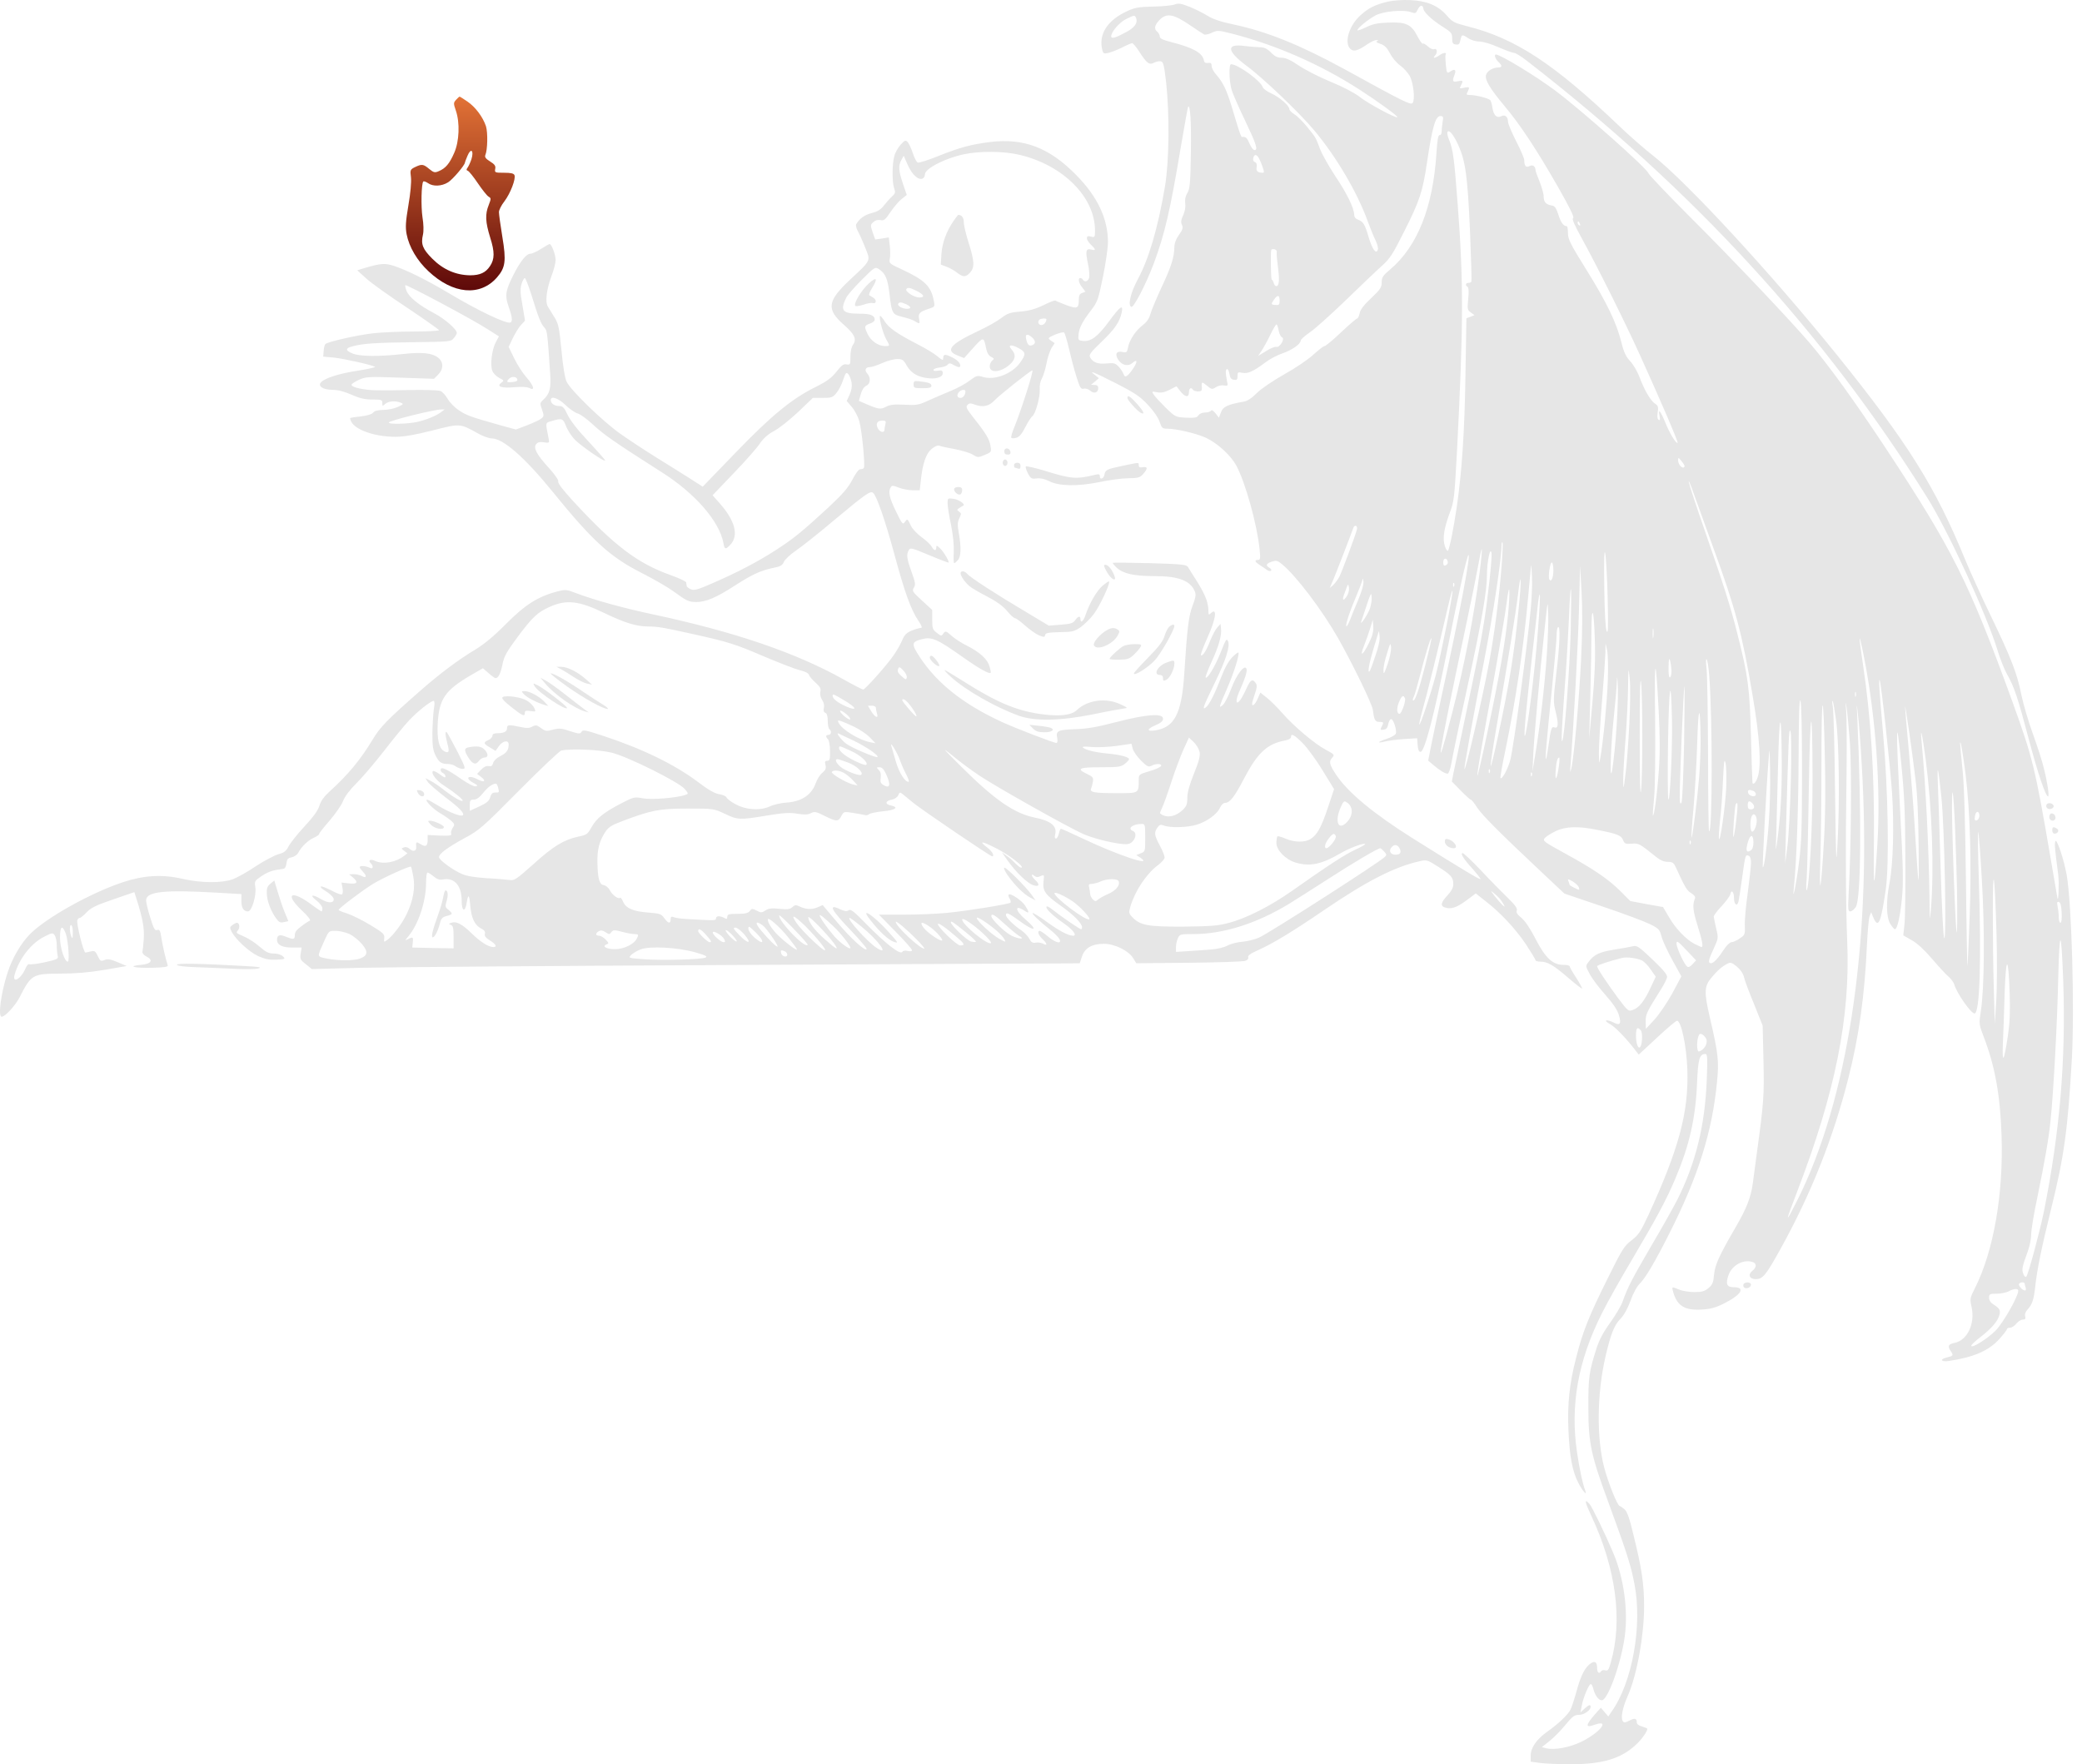 <svg width="131" height="111" viewBox="0 0 131 111" fill="none" xmlns="http://www.w3.org/2000/svg">
<path d="M87.344 0.097C86.529 0.291 86.101 0.505 85.612 0.953C84.888 1.595 84.562 2.675 84.959 3.073C85.163 3.267 85.418 3.205 85.999 2.808C86.233 2.645 86.508 2.512 86.611 2.523C86.743 2.523 86.753 2.543 86.641 2.584C86.549 2.624 86.621 2.686 86.845 2.757C87.11 2.838 87.263 2.991 87.466 3.368C87.609 3.654 87.905 3.99 88.119 4.133C88.323 4.286 88.588 4.581 88.71 4.795C88.934 5.233 89.046 6.253 88.883 6.477C88.781 6.63 88.323 6.405 84.603 4.357C81.78 2.818 79.741 1.993 77.591 1.534C76.806 1.371 76.307 1.198 75.981 0.994C75.716 0.831 75.216 0.576 74.86 0.433C74.32 0.219 74.156 0.189 73.922 0.28C73.759 0.342 73.158 0.403 72.567 0.413C71.67 0.433 71.405 0.474 70.926 0.698C69.662 1.279 69.091 2.176 69.367 3.185C69.418 3.368 69.469 3.389 69.744 3.328C69.927 3.287 70.304 3.134 70.6 2.991C70.895 2.838 71.181 2.716 71.232 2.716C71.293 2.716 71.497 2.961 71.68 3.246C72.159 3.99 72.312 4.102 72.607 3.949C72.74 3.878 72.934 3.837 73.035 3.858C73.198 3.888 73.239 4.072 73.372 5.162C73.596 7.231 73.565 10.156 73.3 11.736C72.852 14.355 72.291 16.281 71.588 17.575C71.13 18.431 70.946 19.236 71.191 19.308C71.344 19.349 72.108 17.871 72.577 16.627C73.28 14.752 73.627 13.264 74.299 9.239C74.534 7.873 74.737 6.732 74.758 6.711C74.89 6.579 74.962 7.669 74.931 9.595C74.9 11.542 74.87 11.878 74.707 12.143C74.585 12.347 74.544 12.561 74.574 12.785C74.605 12.999 74.564 13.274 74.452 13.529C74.309 13.825 74.289 13.988 74.371 14.151C74.452 14.334 74.411 14.457 74.177 14.783C73.993 15.038 73.892 15.313 73.892 15.547C73.881 16.179 73.698 16.78 73.076 18.095C72.75 18.798 72.434 19.563 72.373 19.787C72.302 20.052 72.139 20.276 71.914 20.449C71.476 20.765 71.058 21.397 70.977 21.856C70.916 22.172 70.885 22.202 70.61 22.141C70.243 22.07 70.131 22.284 70.365 22.64C70.59 22.987 70.987 23.068 71.242 22.844C71.578 22.549 71.588 22.753 71.283 23.211C70.936 23.71 70.773 23.802 70.692 23.527C70.651 23.415 70.518 23.211 70.386 23.068C70.182 22.854 70.09 22.824 69.642 22.865C69.091 22.926 68.765 22.803 68.592 22.488C68.5 22.325 68.602 22.182 69.316 21.499C70.151 20.694 70.447 20.266 70.579 19.654C70.692 19.114 70.477 19.267 69.774 20.225C69.071 21.183 68.633 21.509 68.133 21.448C67.858 21.417 67.828 21.387 67.858 21.081C67.889 20.653 68.093 20.245 68.643 19.532C69.051 19.002 69.102 18.87 69.397 17.422C69.57 16.587 69.713 15.598 69.713 15.231C69.713 13.774 69.061 12.378 67.726 11.022C66.034 9.29 64.424 8.678 62.314 8.933C61.101 9.086 60.408 9.269 59.032 9.82C58.401 10.074 57.82 10.258 57.748 10.227C57.667 10.197 57.524 9.921 57.432 9.626C57.331 9.33 57.188 9.014 57.106 8.933C56.974 8.8 56.923 8.821 56.668 9.106C56.505 9.29 56.322 9.606 56.271 9.82C56.128 10.319 56.128 11.491 56.26 11.848C56.352 12.092 56.342 12.164 56.118 12.367C55.985 12.49 55.751 12.755 55.608 12.938C55.425 13.183 55.211 13.315 54.844 13.407C54.395 13.519 54.079 13.754 53.876 14.1C53.835 14.171 53.876 14.355 53.957 14.508C54.049 14.671 54.263 15.129 54.426 15.547C54.783 16.434 54.834 16.342 53.529 17.555C52.041 18.941 51.97 19.451 53.111 20.449C53.774 21.03 53.916 21.336 53.672 21.693C53.57 21.825 53.509 22.131 53.509 22.447C53.509 22.936 53.498 22.966 53.264 22.926C53.081 22.885 52.948 22.977 52.632 23.384C52.316 23.782 52.041 23.986 51.307 24.352C49.799 25.107 48.545 26.136 46.273 28.49L44.214 30.62L43.389 30.09C42.93 29.795 41.972 29.204 41.269 28.765C40.566 28.327 39.557 27.665 39.027 27.288C37.926 26.513 35.898 24.546 35.653 24.016C35.541 23.792 35.419 23.028 35.327 22.039C35.184 20.602 35.144 20.378 34.889 19.97C34.736 19.715 34.542 19.41 34.471 19.287C34.288 18.992 34.39 18.197 34.706 17.351C34.848 16.984 34.96 16.536 34.96 16.363C34.96 16.026 34.706 15.354 34.583 15.354C34.542 15.354 34.298 15.496 34.043 15.659C33.788 15.822 33.483 15.965 33.36 15.965C33.116 15.965 32.728 16.454 32.28 17.341C31.811 18.289 31.76 18.584 31.995 19.267C32.229 19.919 32.26 20.205 32.127 20.286C31.913 20.419 30.109 19.563 28.183 18.411C26.828 17.606 25.615 17.005 24.789 16.729C24.219 16.546 23.974 16.566 23.016 16.841L22.476 17.005L23.036 17.514C23.342 17.799 24.504 18.625 25.615 19.359C26.715 20.093 27.622 20.735 27.622 20.775C27.622 20.816 26.909 20.857 26.043 20.857C25.166 20.857 24.015 20.908 23.475 20.969C22.486 21.081 20.621 21.499 20.468 21.652C20.427 21.693 20.376 21.886 20.366 22.08L20.336 22.437L21.008 22.498C21.66 22.569 23.383 22.956 23.597 23.079C23.648 23.109 23.159 23.221 22.506 23.323C21.355 23.497 20.407 23.792 20.183 24.067C19.989 24.302 20.346 24.526 20.917 24.526C21.253 24.526 21.65 24.628 22.119 24.831C22.639 25.066 22.965 25.137 23.434 25.137C24.005 25.137 24.055 25.158 24.055 25.361C24.055 25.565 24.066 25.565 24.239 25.413C24.443 25.229 24.891 25.198 25.227 25.341C25.411 25.413 25.38 25.443 25.024 25.606C24.799 25.708 24.392 25.79 24.107 25.79C23.76 25.8 23.556 25.851 23.475 25.963C23.393 26.065 23.118 26.146 22.72 26.197C22.374 26.228 22.068 26.279 22.038 26.299C22.017 26.32 22.048 26.432 22.109 26.544C22.384 27.064 23.617 27.481 24.871 27.481C25.431 27.481 26.063 27.369 27.205 27.084C28.958 26.635 28.937 26.635 30.069 27.267C30.374 27.441 30.772 27.583 30.945 27.583C31.648 27.583 33.014 28.776 34.736 30.895C37.274 34.024 38.374 35.033 40.362 36.042C41.126 36.429 42.023 36.949 42.359 37.194C43.195 37.805 43.338 37.877 43.817 37.877C44.408 37.877 45.08 37.591 46.181 36.878C47.302 36.154 47.842 35.899 48.627 35.736C49.106 35.645 49.228 35.573 49.32 35.349C49.391 35.196 49.728 34.88 50.074 34.646C50.421 34.411 51.532 33.535 52.53 32.689C54.518 31.028 54.783 30.855 54.946 31.018C55.18 31.252 55.7 32.761 56.271 34.86C56.923 37.275 57.32 38.376 57.789 39.059C58.003 39.385 58.044 39.507 57.942 39.507C57.861 39.507 57.606 39.578 57.371 39.67C57.035 39.813 56.913 39.935 56.76 40.292C56.658 40.536 56.423 40.954 56.24 41.209C55.812 41.841 54.436 43.38 54.314 43.38C54.253 43.38 53.713 43.105 53.101 42.758C50.064 41.056 46.202 39.742 41.024 38.641C39.251 38.264 37.396 37.754 36.245 37.316C35.633 37.082 35.572 37.082 35.052 37.214C33.839 37.54 33.044 38.04 31.852 39.242C31.088 40.017 30.466 40.526 29.916 40.863C28.856 41.495 27.714 42.351 26.512 43.4C24.382 45.265 23.933 45.724 23.454 46.519C22.68 47.803 21.915 48.73 20.723 49.811C20.387 50.117 20.183 50.402 20.101 50.687C20.009 50.983 19.724 51.39 19.153 52.002C18.705 52.481 18.257 53.052 18.155 53.255C18.002 53.551 17.869 53.653 17.513 53.745C17.268 53.816 16.626 54.152 16.096 54.499C15.576 54.855 14.914 55.222 14.629 55.324C13.925 55.569 12.672 55.559 11.489 55.294C10.205 54.998 9.064 55.069 7.749 55.498C5.691 56.18 2.857 57.77 1.869 58.789C1.288 59.391 0.778 60.277 0.473 61.205C0.065 62.458 -0.139 63.967 0.106 63.967C0.32 63.967 0.952 63.284 1.227 62.754C1.971 61.307 2.042 61.266 3.775 61.256C4.733 61.256 5.589 61.184 6.567 61.021L7.973 60.777L7.413 60.542C6.965 60.349 6.781 60.318 6.577 60.4C6.343 60.491 6.302 60.471 6.149 60.145C6.007 59.839 5.945 59.798 5.721 59.859C5.578 59.89 5.415 59.921 5.375 59.931C5.252 59.941 4.794 58.076 4.865 57.892C4.896 57.811 4.967 57.75 5.018 57.75C5.079 57.75 5.273 57.587 5.456 57.393C5.731 57.108 6.047 56.955 7.117 56.588L8.452 56.129L8.605 56.608C8.972 57.76 9.095 58.422 9.044 59.075C9.023 59.442 8.982 59.798 8.962 59.88C8.942 59.961 9.044 60.094 9.207 60.175C9.675 60.41 9.523 60.644 8.87 60.705C7.943 60.787 8.473 60.919 9.584 60.889C10.358 60.868 10.593 60.828 10.552 60.726C10.45 60.44 10.205 59.401 10.144 58.942C10.083 58.545 10.042 58.463 9.889 58.514C9.737 58.565 9.665 58.422 9.441 57.689C9.288 57.21 9.176 56.721 9.196 56.598C9.268 56.089 10.399 55.977 13.589 56.16L15.189 56.252V56.68C15.189 57.118 15.322 57.342 15.607 57.342C15.841 57.342 16.147 56.333 16.065 55.813C16.004 55.436 16.025 55.416 16.473 55.11C16.891 54.835 17.176 54.743 17.839 54.662C17.93 54.652 18.002 54.509 18.022 54.325C18.053 54.06 18.104 53.989 18.348 53.938C18.511 53.908 18.695 53.785 18.766 53.653C18.96 53.276 19.398 52.848 19.755 52.705C19.928 52.623 20.081 52.522 20.081 52.471C20.081 52.42 20.376 52.043 20.743 51.625C21.1 51.207 21.477 50.667 21.579 50.412C21.691 50.117 21.987 49.719 22.415 49.291C22.792 48.924 23.566 48.007 24.157 47.253C24.738 46.498 25.452 45.632 25.727 45.337C26.247 44.776 27.113 44.093 27.286 44.093C27.347 44.093 27.358 44.287 27.296 44.623C27.256 44.919 27.215 45.612 27.205 46.152C27.205 46.947 27.245 47.212 27.409 47.538C27.622 47.966 27.775 48.068 28.214 48.068C28.366 48.068 28.581 48.139 28.682 48.221C28.794 48.302 28.988 48.374 29.11 48.374C29.314 48.374 29.294 48.302 28.774 47.273C28.458 46.672 28.173 46.142 28.122 46.081C27.989 45.948 28.01 46.244 28.152 46.794C28.295 47.304 28.244 47.416 27.949 47.263C27.622 47.09 27.49 46.509 27.541 45.51C27.633 43.971 28 43.431 29.64 42.473L30.384 42.045L30.741 42.351C30.935 42.524 31.128 42.666 31.179 42.666C31.353 42.666 31.505 42.371 31.618 41.79C31.72 41.281 31.872 41.016 32.596 40.037C33.513 38.814 33.829 38.519 34.583 38.182C35.653 37.703 36.428 37.795 38.069 38.59C39.322 39.191 40.026 39.405 40.759 39.416C41.401 39.416 41.717 39.477 43.47 39.864C45.865 40.394 46.242 40.516 48.046 41.291C49.055 41.719 50.095 42.116 50.36 42.177C50.675 42.249 50.879 42.361 50.91 42.473C50.941 42.575 51.134 42.789 51.328 42.962C51.603 43.207 51.664 43.329 51.613 43.523C51.583 43.675 51.623 43.869 51.725 44.032C51.837 44.195 51.878 44.389 51.837 44.542C51.797 44.705 51.827 44.807 51.929 44.847C52.031 44.888 52.082 45.051 52.082 45.357C52.082 45.612 52.133 45.846 52.184 45.877C52.337 45.979 52.306 46.233 52.133 46.233C51.949 46.233 51.939 46.356 52.102 46.519C52.163 46.58 52.225 46.916 52.225 47.253C52.235 47.772 52.204 47.864 52.051 47.864C51.909 47.864 51.888 47.915 51.939 48.129C51.99 48.343 51.949 48.445 51.746 48.618C51.593 48.73 51.399 49.056 51.297 49.342C51.042 50.025 50.41 50.432 49.504 50.493C49.157 50.514 48.668 50.626 48.433 50.738C47.822 51.023 46.874 50.952 46.222 50.565C45.957 50.422 45.733 50.239 45.702 50.157C45.672 50.086 45.468 50.004 45.243 49.964C44.968 49.923 44.561 49.688 43.959 49.23C42.461 48.099 40.413 47.1 37.885 46.274C36.825 45.928 36.662 45.897 36.591 46.04C36.509 46.183 36.438 46.183 35.867 45.999C35.327 45.816 35.184 45.806 34.797 45.907C34.379 46.02 34.318 46.009 34.043 45.806C33.778 45.612 33.707 45.602 33.493 45.714C33.309 45.816 33.136 45.826 32.728 45.734C32.005 45.581 31.903 45.592 31.903 45.816C31.903 46.03 31.709 46.132 31.281 46.132C31.088 46.132 30.986 46.183 30.986 46.285C30.986 46.376 30.874 46.498 30.731 46.56C30.395 46.712 30.405 46.784 30.833 47.029L31.179 47.242L31.393 46.937C31.638 46.6 32.005 46.539 32.005 46.835C32.005 47.191 31.883 47.365 31.485 47.569C31.251 47.681 31.067 47.864 31.026 48.007C30.986 48.18 30.914 48.231 30.751 48.2C30.598 48.17 30.435 48.251 30.272 48.425L30.017 48.69L30.272 48.883C30.609 49.138 30.476 49.25 30.079 49.046C29.916 48.955 29.702 48.883 29.61 48.883C29.355 48.883 29.437 49.067 29.793 49.26C30.058 49.403 30.089 49.444 29.926 49.474C29.814 49.495 29.437 49.301 28.998 48.995C28.102 48.374 27.724 48.2 27.724 48.435C27.724 48.516 27.796 48.608 27.877 48.639C27.959 48.679 28.03 48.771 28.03 48.853C28.03 48.955 27.928 48.914 27.674 48.72C27.47 48.567 27.276 48.476 27.235 48.516C27.103 48.659 27.48 49.148 27.979 49.454C28.601 49.852 29.172 50.32 29.11 50.381C29.039 50.453 28.509 50.147 27.959 49.719C27.684 49.495 27.296 49.23 27.113 49.138L26.766 48.955L26.919 49.199C27.011 49.332 27.51 49.76 28.02 50.157C28.907 50.82 29.243 51.176 29.121 51.288C29.009 51.401 28.254 51.105 27.622 50.718C27.256 50.493 26.93 50.31 26.878 50.31C26.685 50.31 27.184 50.85 27.653 51.136C27.949 51.309 28.285 51.543 28.407 51.655C28.611 51.849 28.621 51.88 28.479 52.094C28.397 52.216 28.356 52.379 28.387 52.461C28.428 52.573 28.295 52.593 27.674 52.573L26.909 52.532V52.848C26.909 53.235 26.777 53.317 26.451 53.102C26.196 52.94 26.155 52.96 26.186 53.286C26.216 53.541 26.002 53.612 25.788 53.419C25.666 53.306 25.523 53.266 25.411 53.317C25.238 53.378 25.238 53.388 25.431 53.531L25.635 53.684L25.431 53.846C24.891 54.264 24.117 54.397 23.597 54.163C23.311 54.03 23.138 54.122 23.322 54.305C23.526 54.509 23.475 54.713 23.25 54.59C23.026 54.478 22.629 54.448 22.629 54.56C22.629 54.601 22.731 54.733 22.853 54.866C23.108 55.131 23.047 55.273 22.751 55.11C22.629 55.049 22.415 54.998 22.252 54.998L21.966 55.008L22.191 55.192C22.568 55.508 22.486 55.64 21.956 55.579L21.487 55.528L21.548 55.864C21.589 56.058 21.569 56.231 21.518 56.272C21.457 56.303 21.151 56.191 20.835 56.017C20.509 55.854 20.224 55.742 20.193 55.773C20.162 55.813 20.213 55.885 20.326 55.956C20.733 56.201 20.998 56.445 20.998 56.578C20.998 56.833 20.662 56.833 20.213 56.578C19.643 56.231 19.439 56.292 19.918 56.659C20.122 56.822 20.285 57.036 20.285 57.148C20.285 57.251 20.264 57.342 20.234 57.342C20.203 57.342 19.938 57.159 19.643 56.945C18.348 55.966 17.859 56.201 18.98 57.271C19.347 57.607 19.571 57.892 19.5 57.923C19.439 57.944 19.194 58.096 18.97 58.27C18.674 58.484 18.552 58.636 18.552 58.82C18.552 59.115 18.471 59.126 18.012 58.942C17.604 58.769 17.431 58.82 17.431 59.126C17.431 59.462 17.767 59.625 18.44 59.615H18.98L18.919 59.992C18.868 60.339 18.889 60.389 19.245 60.665L19.622 60.97L22.731 60.889C24.443 60.848 34.848 60.767 45.865 60.715C56.882 60.654 66.35 60.614 66.91 60.614L67.94 60.603L68.082 60.165C68.266 59.635 68.714 59.38 69.469 59.38C70.131 59.38 71.007 59.809 71.293 60.277L71.497 60.603L74.809 60.573C76.633 60.553 78.223 60.502 78.355 60.451C78.498 60.4 78.569 60.318 78.539 60.226C78.498 60.124 78.681 59.992 79.14 59.788C80.098 59.36 81.311 58.626 83.4 57.2C86.009 55.426 87.762 54.529 89.332 54.183C89.77 54.081 89.811 54.101 90.473 54.519C91.309 55.049 91.431 55.192 91.441 55.599C91.451 55.824 91.35 56.028 91.085 56.323C90.677 56.761 90.616 56.975 90.871 57.077C91.268 57.23 91.625 57.118 92.226 56.68L92.858 56.211L93.449 56.68C94.397 57.403 95.365 58.443 96.017 59.421C96.343 59.921 96.618 60.369 96.618 60.42C96.618 60.461 96.761 60.502 96.924 60.502C97.373 60.502 97.77 60.736 98.698 61.541C99.136 61.918 99.523 62.214 99.543 62.193C99.564 62.173 99.401 61.867 99.177 61.521C98.942 61.164 98.759 60.838 98.759 60.787C98.759 60.746 98.585 60.705 98.371 60.705C97.699 60.705 97.24 60.277 96.629 59.095C96.292 58.433 95.976 57.964 95.742 57.76C95.477 57.546 95.385 57.413 95.436 57.281C95.487 57.148 95.334 56.945 94.865 56.486C94.509 56.14 93.755 55.375 93.184 54.764C92.613 54.163 92.093 53.673 92.032 53.673C91.859 53.673 92.104 54.071 92.664 54.672C92.929 54.978 93.153 55.253 93.153 55.304C93.153 55.385 92.032 54.713 88.893 52.746C86.417 51.187 84.827 49.872 84.083 48.761C83.635 48.088 83.594 47.915 83.838 47.65C83.981 47.487 83.951 47.456 83.4 47.161C82.697 46.784 81.382 45.673 80.648 44.827C80.353 44.491 79.935 44.073 79.711 43.9L79.303 43.574L79.15 43.92C78.998 44.297 78.783 44.501 78.783 44.277C78.783 44.205 78.865 43.92 78.957 43.655C79.089 43.298 79.099 43.125 79.028 43.003C78.824 42.677 78.681 42.748 78.437 43.298C78.304 43.594 78.121 43.93 78.04 44.042C77.764 44.399 77.724 44.103 77.958 43.553C78.355 42.656 78.488 42.239 78.427 42.075C78.315 41.77 77.795 42.442 77.469 43.329C77.296 43.788 77.061 44.246 76.949 44.348C76.664 44.603 76.684 44.511 77.204 43.329C77.652 42.3 78.009 41.148 77.917 41.056C77.897 41.026 77.713 41.168 77.53 41.352C77.316 41.576 77.061 42.014 76.857 42.565C76.439 43.635 76.103 44.318 75.889 44.491C75.604 44.725 75.706 44.46 76.439 42.952C77.132 41.535 77.418 40.628 77.265 40.333C77.163 40.159 77.153 40.18 76.745 41.189C76.419 41.984 75.96 42.728 75.859 42.626C75.828 42.605 75.991 42.177 76.215 41.678C76.684 40.669 76.878 39.986 76.827 39.548L76.796 39.252L76.592 39.477C76.48 39.599 76.287 39.966 76.154 40.292C75.909 40.934 75.665 41.311 75.563 41.219C75.532 41.179 75.716 40.689 75.971 40.119C76.521 38.916 76.613 38.152 76.154 38.61C76.062 38.702 76.032 38.661 76.032 38.437C76.032 37.917 75.848 37.449 75.349 36.633C75.074 36.205 74.809 35.777 74.748 35.675C74.656 35.522 74.391 35.492 72.353 35.431C71.099 35.4 70.049 35.39 70.019 35.41C69.988 35.431 70.111 35.573 70.284 35.736C70.702 36.103 71.374 36.246 72.658 36.246C74.177 36.246 74.931 36.541 75.196 37.255C75.257 37.438 75.216 37.652 75.043 38.091C74.799 38.712 74.697 39.477 74.513 42.412C74.35 44.919 73.892 45.785 72.648 45.958C72.128 46.03 72.159 45.856 72.72 45.622C73.046 45.479 73.178 45.367 73.178 45.214C73.178 44.858 72.118 44.939 70.243 45.428C69.02 45.744 68.409 45.856 67.634 45.877C66.543 45.918 66.421 45.979 66.523 46.458C66.554 46.621 66.533 46.743 66.472 46.743C66.299 46.743 63.914 45.826 63.028 45.418C60.622 44.307 58.971 43.003 57.881 41.352C57.331 40.506 57.341 40.394 57.983 40.221C58.625 40.047 58.951 40.19 60.592 41.352C61.601 42.065 62.243 42.422 62.334 42.33C62.355 42.31 62.324 42.137 62.263 41.933C62.141 41.484 61.662 41.036 60.846 40.628C60.51 40.465 60.072 40.18 59.868 39.996C59.522 39.691 59.491 39.68 59.359 39.854C59.236 40.037 59.216 40.027 58.941 39.813C58.686 39.619 58.655 39.528 58.655 38.987V38.376L58.013 37.785C57.412 37.234 57.371 37.173 57.504 36.969C57.616 36.786 57.596 36.643 57.351 35.971C57.045 35.105 57.025 34.901 57.178 34.615C57.269 34.442 57.351 34.462 58.472 34.931C59.124 35.206 59.675 35.41 59.685 35.4C59.746 35.339 59.379 34.717 59.155 34.503C58.951 34.31 58.91 34.299 58.91 34.442C58.91 34.687 58.767 34.656 58.615 34.381C58.543 34.259 58.268 33.994 57.993 33.8C57.718 33.606 57.412 33.28 57.32 33.087C57.096 32.618 57.096 32.618 56.933 32.842C56.801 33.025 56.76 32.974 56.373 32.169C55.955 31.323 55.873 30.926 56.046 30.651C56.128 30.529 56.199 30.539 56.556 30.681C56.79 30.773 57.178 30.845 57.422 30.845H57.871L57.942 30.202C58.054 29.163 58.258 28.551 58.615 28.246C58.819 28.083 59.002 28.001 59.104 28.042C59.196 28.083 59.624 28.174 60.072 28.256C60.51 28.337 61.02 28.49 61.203 28.602C61.519 28.796 61.54 28.796 61.957 28.623C62.375 28.45 62.386 28.439 62.324 28.062C62.263 27.644 62.039 27.267 61.244 26.268C60.806 25.708 60.755 25.596 60.877 25.474C60.979 25.361 61.081 25.361 61.295 25.443C61.835 25.647 62.212 25.576 62.589 25.178C62.905 24.842 64.852 23.303 64.954 23.303C65.056 23.303 64.281 25.728 63.833 26.849C63.68 27.196 63.598 27.512 63.629 27.543C63.659 27.583 63.812 27.583 63.945 27.543C64.138 27.491 64.291 27.308 64.516 26.87C64.678 26.544 64.882 26.238 64.954 26.187C65.147 26.065 65.453 24.974 65.422 24.495C65.402 24.24 65.463 23.965 65.555 23.812C65.636 23.67 65.769 23.262 65.84 22.895C65.901 22.528 66.054 22.09 66.156 21.907L66.36 21.591L66.126 21.428C65.912 21.275 65.912 21.265 66.391 21.05C66.666 20.938 66.921 20.877 66.961 20.928C67.002 20.969 67.145 21.438 67.267 21.968C67.389 22.498 67.593 23.282 67.736 23.721C67.95 24.404 68.011 24.495 68.184 24.454C68.307 24.424 68.48 24.475 68.592 24.577C68.826 24.791 69.102 24.709 69.102 24.424C69.102 24.281 69.03 24.22 68.877 24.22L68.643 24.21L68.898 24.006L69.142 23.792L68.898 23.598C68.449 23.262 68.775 23.384 70.223 24.118C71.415 24.73 71.721 24.933 72.23 25.474C72.587 25.851 72.883 26.289 72.964 26.544C73.097 26.931 73.137 26.972 73.453 26.972C74.044 26.972 75.349 27.288 75.92 27.563C76.643 27.919 77.448 28.663 77.785 29.285C78.355 30.335 79.089 32.974 79.252 34.534C79.313 35.135 79.303 35.227 79.15 35.227C78.906 35.227 78.957 35.359 79.273 35.553C79.425 35.655 79.629 35.787 79.721 35.859C79.813 35.93 79.935 35.95 79.976 35.899C80.017 35.859 79.976 35.777 79.874 35.726C79.619 35.573 79.66 35.461 80.017 35.339C80.302 35.247 80.373 35.257 80.659 35.492C81.555 36.226 83.176 38.366 84.205 40.17C85.112 41.78 86.346 44.307 86.386 44.684C86.458 45.306 86.529 45.418 86.794 45.418C87.069 45.418 87.079 45.449 86.926 45.734C86.835 45.918 86.845 45.938 87.059 45.907C87.222 45.887 87.303 45.795 87.344 45.581C87.375 45.418 87.446 45.265 87.517 45.245C87.66 45.194 87.905 45.948 87.823 46.162C87.793 46.244 87.528 46.397 87.242 46.488C86.661 46.682 86.6 46.784 87.151 46.651C87.344 46.6 87.874 46.529 88.333 46.498L89.168 46.447L89.199 46.876C89.219 47.171 89.281 47.304 89.382 47.304C89.637 47.304 90.239 44.99 91.074 40.832C91.788 37.245 92.287 35.043 92.389 34.931C92.572 34.748 91.859 38.539 90.707 43.788C90.432 45.051 90.137 46.478 90.035 46.967L89.862 47.854L90.198 48.139C90.595 48.476 90.911 48.669 91.085 48.679C91.146 48.679 91.248 48.414 91.309 48.088C91.37 47.772 91.462 47.273 91.523 46.998C91.574 46.712 91.941 45 92.338 43.176C93.215 39.161 93.561 37.204 93.561 36.164C93.561 35.359 93.765 34.35 93.846 34.789C93.897 35.094 93.602 37.785 93.357 39.252C93.102 40.791 92.98 41.382 92.185 45.163C91.829 46.845 91.492 48.435 91.441 48.69L91.35 49.169L91.91 49.739C92.216 50.055 92.501 50.31 92.542 50.31C92.583 50.31 92.766 50.524 92.929 50.789C93.245 51.278 94.376 52.41 97.046 54.917L98.433 56.221L100.838 57.036C102.152 57.475 103.498 57.984 103.824 58.147C104.374 58.422 104.425 58.473 104.547 58.932C104.619 59.207 104.935 59.88 105.24 60.43L105.791 61.429L105.21 62.519C104.873 63.121 104.384 63.844 104.089 64.16L103.559 64.731L103.549 64.262C103.549 63.793 103.6 63.691 104.547 62.183C104.721 61.898 104.884 61.582 104.894 61.47C104.914 61.327 104.639 61.001 103.977 60.369C103.131 59.564 102.998 59.472 102.754 59.533C102.601 59.574 102.071 59.666 101.561 59.747C100.624 59.9 100.298 60.053 99.951 60.522C99.757 60.777 99.757 60.787 100.022 61.276C100.165 61.551 100.603 62.142 101.001 62.581C101.49 63.131 101.765 63.539 101.857 63.855C102.03 64.425 101.938 64.547 101.51 64.323C101.337 64.232 101.133 64.181 101.072 64.201C101.001 64.221 101.092 64.313 101.256 64.405C101.571 64.558 102.214 65.21 102.794 65.944L103.11 66.351L104.262 65.281C104.884 64.7 105.454 64.221 105.516 64.221C105.781 64.221 106.117 65.801 106.168 67.279C106.26 69.959 105.648 72.252 103.712 76.461C103.222 77.511 103.09 77.705 102.652 78.041C102.193 78.388 102.061 78.602 101.123 80.497C99.951 82.862 99.584 83.789 99.177 85.399C98.748 87.05 98.616 88.314 98.687 89.996C98.759 91.636 98.932 92.564 99.309 93.297C99.564 93.797 99.89 94.164 99.747 93.787C99.584 93.379 99.37 92.37 99.227 91.371C98.789 88.416 99.289 85.623 100.787 82.637C101.133 81.944 101.979 80.436 102.672 79.274C104.231 76.635 104.833 75.524 105.424 74.127C106.3 72.059 106.688 70.336 106.779 68.145C106.84 66.627 106.932 66.311 107.299 66.311C107.432 66.311 107.442 66.535 107.391 67.921C107.279 70.805 106.698 73.169 105.536 75.483C105.322 75.901 104.588 77.226 103.885 78.408C102.652 80.528 102.438 80.935 102.081 81.924C101.989 82.179 101.633 82.77 101.306 83.228C100.889 83.799 100.624 84.299 100.45 84.839C99.982 86.316 99.931 86.663 99.941 88.579C99.941 90.811 100.114 91.585 101.215 94.561C102.366 97.7 102.621 98.495 102.845 99.688C103.345 102.297 102.703 105.874 101.388 107.708L101.194 107.994L100.96 107.718L100.726 107.443L100.379 107.83C99.747 108.544 99.737 108.738 100.338 108.513C101.337 108.157 100.685 108.992 99.523 109.573C98.769 109.94 97.811 110.124 97.281 109.991L97.016 109.92L97.505 109.532C97.77 109.318 98.229 108.86 98.504 108.513C98.942 107.983 99.064 107.892 99.35 107.892C99.666 107.892 100.084 107.606 100.084 107.382C100.084 107.219 99.961 107.26 99.696 107.504L99.442 107.739L99.523 107.331C99.605 106.832 99.971 105.955 100.094 105.955C100.145 105.955 100.206 106.078 100.247 106.23C100.348 106.658 100.573 106.974 100.787 106.974C101.164 106.974 102.01 104.63 102.234 102.928C102.448 101.298 102.173 99.29 101.51 97.71C101.011 96.528 100.175 94.806 100.012 94.622C99.666 94.245 99.706 94.469 100.134 95.387C101.684 98.699 102.112 101.97 101.347 104.61C101.225 105.058 101.164 105.14 101.001 105.089C100.899 105.058 100.787 105.079 100.746 105.14C100.624 105.344 100.491 105.242 100.491 104.946C100.491 104.579 100.359 104.477 100.104 104.641C99.747 104.865 99.452 105.435 99.207 106.373C99.064 106.883 98.891 107.423 98.81 107.576C98.636 107.902 98.066 108.442 97.352 108.952C96.669 109.441 96.313 109.96 96.313 110.46V110.837L96.904 110.918C97.22 110.959 98.106 111 98.861 111C100.827 110.99 101.979 110.653 102.917 109.787C103.294 109.441 103.651 108.941 103.651 108.768C103.651 108.738 103.498 108.676 103.324 108.625C103.121 108.574 102.988 108.473 102.988 108.381C102.988 108.106 102.866 108.075 102.529 108.248C102.254 108.391 102.183 108.401 102.101 108.279C101.969 108.075 102.091 107.423 102.428 106.679C102.998 105.374 103.447 102.898 103.447 101.063C103.447 99.657 103.294 98.648 102.774 96.549C102.519 95.478 102.377 95.091 102.203 94.948C102.071 94.836 101.938 94.755 101.908 94.745C101.775 94.745 101.184 93.277 100.94 92.34C100.45 90.485 100.481 87.682 101.011 85.379C101.337 83.962 101.571 83.361 101.949 82.984C102.173 82.76 102.397 82.362 102.591 81.842C102.754 81.374 102.998 80.925 103.192 80.742C103.559 80.375 104.191 79.284 105.077 77.521C106.871 73.954 107.727 71.203 108.033 68.094C108.165 66.759 108.125 66.331 107.584 64.018C107.218 62.438 107.228 62.051 107.676 61.521C108.053 61.062 108.349 60.807 108.705 60.624C108.879 60.532 108.981 60.563 109.286 60.817C109.5 60.991 109.674 61.245 109.725 61.449C109.755 61.623 110.041 62.397 110.356 63.151L110.907 64.527L110.958 66.718C111.009 68.93 110.978 69.368 110.53 72.629C110.448 73.271 110.336 74.097 110.285 74.464C110.163 75.34 109.888 76.043 109.205 77.215C108.176 78.989 107.911 79.559 107.849 80.191C107.809 80.691 107.747 80.833 107.503 81.037C107.258 81.241 107.095 81.292 106.606 81.292C106.29 81.292 105.852 81.221 105.658 81.139C105.169 80.935 105.179 80.935 105.281 81.302C105.526 82.158 106.005 82.454 107.054 82.393C107.615 82.362 107.931 82.281 108.461 82.016C109.562 81.465 109.857 80.986 109.093 80.986C108.655 80.986 108.563 80.793 108.756 80.232C108.981 79.58 109.735 79.193 110.316 79.417C110.54 79.508 110.52 79.753 110.255 79.957C109.959 80.201 110.071 80.477 110.479 80.477C110.907 80.477 111.111 80.242 112.028 78.581C113.954 75.106 115.34 71.62 116.298 67.839C116.971 65.19 117.327 62.621 117.47 59.431C117.511 58.586 117.582 57.791 117.633 57.648L117.735 57.393L117.868 57.719C118.183 58.453 118.347 58.076 118.652 55.966C118.876 54.387 118.805 49.75 118.489 46.203C118.234 43.309 118.194 42.595 118.275 42.819C118.377 43.064 118.938 48.272 119.05 49.902C119.182 51.951 119.121 54.377 118.887 55.559C118.662 56.721 118.683 57.719 118.938 58.127C119.05 58.31 119.182 58.463 119.223 58.463C119.376 58.463 119.549 57.719 119.671 56.527C119.763 55.548 119.753 54.662 119.559 51.074C119.284 45.622 119.294 44.725 119.62 47.966C119.824 50.004 119.875 51.095 119.885 53.928C119.896 55.834 119.875 57.719 119.834 58.127L119.753 58.85L120.293 59.156C120.65 59.36 121.088 59.768 121.577 60.339C121.985 60.817 122.454 61.327 122.607 61.449C122.759 61.582 122.922 61.806 122.963 61.938C123.126 62.499 124.013 63.763 124.237 63.763C124.574 63.763 124.675 60.44 124.502 55.1C124.451 53.561 124.441 52.318 124.472 52.348C124.502 52.379 124.604 53.704 124.696 55.304C124.889 58.494 124.859 62.193 124.635 63.61C124.512 64.415 124.512 64.435 124.818 65.24C125.521 67.055 125.858 68.92 125.939 71.468C126.061 75.157 125.43 78.734 124.258 81.058C123.952 81.659 123.942 81.72 124.044 82.189C124.298 83.269 123.789 84.339 122.963 84.492C122.576 84.574 122.525 84.696 122.759 85.032C122.922 85.277 122.902 85.307 122.484 85.409C122.015 85.521 122.138 85.705 122.637 85.623C124.196 85.389 125.134 84.981 125.807 84.237C126.061 83.952 126.275 83.677 126.275 83.626C126.275 83.575 126.367 83.534 126.469 83.534C126.581 83.534 126.754 83.422 126.867 83.279C126.979 83.137 127.162 83.025 127.274 83.025C127.427 83.025 127.468 82.974 127.427 82.821C127.386 82.688 127.447 82.525 127.58 82.382C127.865 82.077 127.967 81.771 128.059 80.935C128.161 79.947 128.446 78.53 129.037 76.145C129.873 72.772 130.107 71.111 130.362 66.616C130.535 63.447 130.352 56.812 130.036 55.049C129.863 54.071 129.404 52.705 129.323 52.929C129.262 53.102 129.292 53.429 129.506 55.049C129.567 55.528 129.516 56.833 129.455 56.507C129.445 56.466 129.251 55.334 129.027 54.01C128.039 48.231 127.906 47.701 126.591 44.063C123.87 36.582 122.872 34.595 118.581 28.093C116.655 25.188 115.095 23.028 113.903 21.621C112.68 20.184 108.991 16.291 106.341 13.652C104.924 12.235 103.742 10.992 103.712 10.89C103.61 10.574 99.564 6.986 97.903 5.733C96.669 4.805 94.407 3.43 94.121 3.43C93.989 3.43 94.091 3.715 94.274 3.888C94.529 4.123 94.529 4.245 94.274 4.245C93.938 4.245 93.561 4.469 93.5 4.724C93.418 5.03 93.755 5.58 94.682 6.691C95.64 7.832 96.659 9.371 98.004 11.715C98.769 13.06 99.064 13.662 98.983 13.713C98.891 13.764 99.054 14.141 99.533 15.007C100.471 16.709 102.203 20.174 103.161 22.284C104.394 24.995 105.607 27.807 105.556 27.858C105.465 27.94 105.067 27.277 104.802 26.635C104.496 25.881 104.313 25.637 104.415 26.146C104.466 26.401 104.456 26.472 104.364 26.411C104.282 26.36 104.262 26.197 104.303 25.942C104.354 25.606 104.333 25.525 104.13 25.392C103.854 25.209 103.457 24.536 103.141 23.68C103.019 23.364 102.764 22.926 102.57 22.722C102.305 22.437 102.173 22.172 102.02 21.54C101.704 20.286 101.103 19.043 99.829 16.994C98.81 15.354 98.657 15.058 98.657 14.671C98.657 14.426 98.626 14.232 98.585 14.232C98.371 14.222 98.208 14.008 98.055 13.509C97.913 13.071 97.821 12.948 97.627 12.928C97.271 12.867 97.128 12.714 97.128 12.357C97.128 12.184 97.006 11.766 96.873 11.43C96.731 11.094 96.618 10.767 96.618 10.716C96.608 10.462 96.445 10.339 96.231 10.451C96.017 10.564 95.905 10.441 95.905 10.054C95.905 9.962 95.681 9.432 95.395 8.882C95.12 8.332 94.886 7.791 94.886 7.669C94.886 7.343 94.692 7.19 94.458 7.312C94.183 7.455 93.979 7.262 93.907 6.793C93.877 6.589 93.816 6.365 93.775 6.314C93.704 6.191 92.868 5.977 92.491 5.977C92.267 5.977 92.246 5.947 92.338 5.784C92.491 5.478 92.471 5.447 92.124 5.519C91.829 5.58 91.818 5.58 91.92 5.386C92.083 5.07 92.063 5.04 91.727 5.111C91.4 5.182 91.36 5.121 91.513 4.724C91.645 4.398 91.543 4.306 91.268 4.489C91.044 4.632 91.034 4.632 90.972 4.082C90.942 3.766 90.932 3.47 90.962 3.419C91.054 3.277 90.779 3.317 90.565 3.481C90.32 3.664 90.106 3.684 90.279 3.511C90.463 3.328 90.432 3.012 90.239 3.093C90.157 3.124 89.984 3.052 89.841 2.92C89.698 2.788 89.556 2.706 89.525 2.747C89.484 2.777 89.342 2.573 89.189 2.288C88.812 1.534 88.455 1.371 87.344 1.422C86.682 1.442 86.356 1.514 85.948 1.717C85.653 1.86 85.408 1.942 85.408 1.901C85.408 1.768 86.111 1.198 86.559 0.963C87.059 0.708 88.282 0.596 88.761 0.759C89.046 0.861 89.087 0.851 89.199 0.607C89.352 0.301 89.525 0.28 89.566 0.566C89.607 0.8 90.126 1.279 90.86 1.738C91.309 2.023 91.37 2.094 91.37 2.41C91.37 2.706 91.411 2.777 91.604 2.798C91.788 2.828 91.839 2.777 91.89 2.523C91.971 2.156 91.992 2.145 92.389 2.41C92.562 2.523 92.868 2.614 93.082 2.614C93.306 2.614 93.826 2.767 94.285 2.971C94.733 3.165 95.171 3.328 95.263 3.328C95.355 3.328 95.711 3.542 96.048 3.807C106.565 11.95 114.759 20.887 121.271 31.323C122.617 33.484 125.012 38.692 125.705 40.975C125.858 41.474 126.112 42.116 126.275 42.402C126.744 43.237 126.948 43.849 127.641 46.468C128.222 48.659 128.711 50.106 128.864 50.106C128.956 50.106 128.823 49.209 128.599 48.333C128.497 47.895 128.181 46.916 127.906 46.162C127.631 45.408 127.305 44.297 127.183 43.706C126.918 42.361 126.53 41.372 125.236 38.692C124.675 37.54 123.972 35.981 123.656 35.227C121.771 30.62 120.059 27.889 115.585 22.335C111.508 17.28 106.158 11.471 104.007 9.789C103.447 9.351 102.479 8.505 101.867 7.914C97.79 4.021 95.365 2.421 92.338 1.656C91.502 1.442 91.39 1.391 91.023 0.963C90.473 0.342 89.78 0.056 88.72 0.005C88.272 -0.015 87.66 0.026 87.344 0.097ZM71.497 1.177C71.588 1.463 71.364 1.758 70.834 2.033C70.202 2.38 69.917 2.461 69.917 2.288C69.917 2.003 70.427 1.412 70.855 1.198C71.395 0.933 71.415 0.933 71.497 1.177ZM74.829 1.554C75.288 1.87 75.716 2.145 75.787 2.176C75.859 2.196 76.073 2.145 76.266 2.054C76.592 1.901 76.664 1.901 77.469 2.105C80.261 2.818 83.064 4.041 85.561 5.651C86.611 6.324 87.976 7.312 87.925 7.374C87.833 7.455 86.06 6.507 85.53 6.079C85.194 5.825 84.511 5.468 83.747 5.152C83.064 4.877 82.167 4.418 81.749 4.143C81.209 3.776 80.903 3.633 80.648 3.633C80.383 3.633 80.21 3.552 79.966 3.297C79.701 3.042 79.538 2.971 79.232 2.971C79.018 2.961 78.58 2.93 78.274 2.889C77.132 2.737 77.194 3.216 78.437 4.143C79.477 4.907 81.79 7.119 82.697 8.209C84.103 9.891 85.408 12.123 86.06 13.927C86.213 14.345 86.427 14.885 86.549 15.119C86.661 15.354 86.733 15.629 86.692 15.72C86.58 16.016 86.346 15.69 86.111 14.905C85.877 14.1 85.775 13.947 85.438 13.815C85.286 13.764 85.204 13.641 85.204 13.499C85.194 13.081 84.745 12.164 84.012 11.073C83.624 10.482 83.196 9.728 83.064 9.392C82.778 8.637 82.809 8.678 82.238 7.975C81.973 7.649 81.627 7.302 81.443 7.19C81.27 7.088 81.127 6.935 81.127 6.864C81.127 6.65 80.506 6.11 79.986 5.875C79.721 5.763 79.487 5.58 79.446 5.478C79.324 5.081 77.887 4.041 77.459 4.041C77.306 4.041 77.336 5.132 77.499 5.672C77.581 5.926 77.938 6.752 78.304 7.506C79.048 9.065 79.171 9.443 78.936 9.443C78.855 9.443 78.712 9.259 78.62 9.035C78.468 8.668 78.376 8.586 78.152 8.617C78.08 8.627 77.968 8.281 77.51 6.742C77.183 5.672 76.959 5.193 76.541 4.714C76.368 4.53 76.236 4.275 76.236 4.153C76.236 3.98 76.185 3.929 76.011 3.96C75.848 3.98 75.767 3.929 75.746 3.786C75.655 3.328 75.074 3.002 73.718 2.655C73.168 2.512 72.974 2.421 72.974 2.298C72.974 2.207 72.903 2.074 72.822 2.003C72.597 1.819 72.638 1.595 72.944 1.269C73.392 0.8 73.82 0.872 74.829 1.554ZM90.769 7.679C90.738 7.893 90.707 8.169 90.707 8.291C90.707 8.423 90.656 8.515 90.585 8.495C90.493 8.485 90.432 8.8 90.381 9.636C90.167 13.04 89.179 15.517 87.456 16.964C87.008 17.341 86.937 17.453 86.937 17.769C86.937 18.085 86.845 18.217 86.274 18.758C85.816 19.186 85.591 19.481 85.551 19.705C85.51 19.889 85.438 20.042 85.388 20.042C85.337 20.042 84.888 20.429 84.379 20.908C83.879 21.387 83.41 21.774 83.339 21.774C83.278 21.774 82.962 22.019 82.646 22.304C82.32 22.61 81.525 23.15 80.811 23.547C80.078 23.965 79.354 24.454 79.069 24.74C78.763 25.046 78.478 25.239 78.254 25.27C77.255 25.443 76.949 25.586 76.827 25.932L76.694 26.279L76.48 26.004C76.338 25.83 76.236 25.769 76.195 25.84C76.154 25.902 75.991 25.953 75.818 25.953C75.644 25.953 75.481 26.024 75.41 26.126C75.318 26.279 75.186 26.299 74.625 26.279C73.963 26.238 73.942 26.228 73.362 25.667C73.035 25.341 72.699 24.984 72.607 24.852C72.455 24.617 72.455 24.617 72.801 24.679C73.056 24.73 73.27 24.689 73.586 24.526L74.024 24.302L74.269 24.617C74.574 25.005 74.809 25.025 74.809 24.679C74.809 24.424 74.951 24.342 75.064 24.526C75.094 24.577 75.237 24.628 75.379 24.628C75.583 24.628 75.634 24.577 75.624 24.393C75.583 24.006 75.614 23.996 75.94 24.261C76.236 24.505 76.256 24.516 76.501 24.363C76.643 24.271 76.857 24.22 77.01 24.251C77.255 24.291 77.275 24.281 77.204 23.976C77.102 23.445 77.102 23.252 77.204 23.221C77.265 23.211 77.326 23.344 77.357 23.527C77.397 23.782 77.469 23.873 77.642 23.894C77.826 23.924 77.866 23.884 77.866 23.66C77.866 23.415 77.897 23.395 78.162 23.456C78.508 23.527 78.855 23.374 79.599 22.814C79.874 22.6 80.363 22.345 80.689 22.233C81.29 22.029 81.841 21.642 81.841 21.428C81.841 21.356 82.106 21.122 82.432 20.898C82.748 20.684 83.767 19.766 84.695 18.87C85.622 17.973 86.631 17.005 86.957 16.719C87.456 16.271 87.64 15.985 88.343 14.579C89.332 12.622 89.515 12.062 89.79 10.207C90.116 8.006 90.32 7.302 90.626 7.302C90.809 7.302 90.83 7.343 90.769 7.679ZM91.737 9.086C92.216 10.136 92.338 11.083 92.491 14.487C92.562 16.22 92.603 17.677 92.583 17.718C92.552 17.769 92.46 17.799 92.379 17.799C92.216 17.799 92.185 17.962 92.348 18.054C92.409 18.105 92.43 18.37 92.379 18.819C92.318 19.461 92.328 19.512 92.552 19.665L92.776 19.828L92.522 19.93L92.267 20.021L92.206 23.629C92.155 27.125 91.981 29.672 91.665 31.864C91.472 33.188 91.207 34.534 91.105 34.646C91.064 34.697 90.983 34.564 90.911 34.361C90.758 33.882 90.85 33.26 91.217 32.271C91.492 31.538 91.513 31.364 91.676 28.348C92.083 20.439 92.093 17.769 91.716 12.816C91.502 9.962 91.421 9.371 91.166 8.77C91.085 8.566 91.044 8.362 91.074 8.301C91.176 8.138 91.441 8.454 91.737 9.086ZM64.179 9.748C66.9 10.4 68.898 12.408 68.898 14.497C68.898 14.925 68.888 14.946 68.643 14.885C68.449 14.834 68.388 14.864 68.388 14.987C68.388 15.088 68.5 15.262 68.643 15.394C68.959 15.69 68.969 15.782 68.653 15.7C68.327 15.618 68.286 15.782 68.449 16.566C68.531 16.933 68.561 17.331 68.531 17.463C68.47 17.708 68.246 17.779 68.133 17.596C68.103 17.535 68.031 17.494 67.97 17.494C67.807 17.494 67.868 17.81 68.093 18.085L68.296 18.35L68.093 18.431C67.94 18.482 67.879 18.594 67.879 18.839C67.879 19.41 67.787 19.451 67.094 19.196C66.747 19.063 66.442 18.941 66.411 18.91C66.38 18.88 66.044 19.002 65.667 19.196C65.157 19.44 64.77 19.552 64.21 19.603C63.557 19.654 63.394 19.715 62.997 20.011C62.752 20.205 62.1 20.572 61.57 20.816C59.766 21.662 59.44 22.059 60.276 22.375L60.663 22.528L61.254 21.866C61.886 21.173 61.896 21.173 62.049 21.927C62.1 22.192 62.212 22.375 62.355 22.447C62.559 22.549 62.569 22.579 62.426 22.691C62.345 22.763 62.273 22.926 62.273 23.048C62.273 23.537 63.099 23.405 63.639 22.834C63.914 22.528 63.914 22.284 63.629 21.958C63.394 21.693 63.639 21.652 64.098 21.907C64.566 22.161 64.566 22.294 64.149 22.865C63.649 23.527 62.579 23.935 61.866 23.721C61.489 23.609 61.448 23.619 61.01 23.945C60.765 24.139 60.205 24.444 59.766 24.617C59.318 24.801 58.686 25.076 58.35 25.229C57.789 25.484 57.646 25.504 56.913 25.463C56.281 25.433 56.016 25.453 55.761 25.586C55.414 25.769 55.292 25.759 54.508 25.423L54.039 25.219L54.161 24.801C54.232 24.536 54.365 24.332 54.508 24.271C54.773 24.149 54.803 23.761 54.569 23.497C54.375 23.282 54.456 23.099 54.732 23.099C54.844 23.099 55.19 22.987 55.506 22.844C55.822 22.701 56.25 22.589 56.454 22.589C56.78 22.589 56.852 22.64 57.055 23.007C57.218 23.282 57.432 23.486 57.718 23.619C58.411 23.924 59.318 23.853 59.318 23.486C59.318 23.313 59.267 23.282 59.012 23.323C58.819 23.354 58.717 23.333 58.737 23.262C58.757 23.201 58.941 23.14 59.145 23.119C59.338 23.099 59.562 23.028 59.624 22.946C59.715 22.834 59.787 22.834 60.031 22.977C60.194 23.068 60.347 23.119 60.388 23.089C60.51 22.956 60.296 22.671 59.94 22.498C59.542 22.294 59.379 22.273 59.359 22.437C59.348 22.488 59.338 22.579 59.328 22.63C59.328 22.671 59.165 22.579 58.981 22.416C58.798 22.253 58.207 21.896 57.677 21.631C56.403 20.969 55.914 20.622 55.649 20.194C55.527 19.991 55.394 19.848 55.374 19.878C55.282 19.96 55.557 20.989 55.761 21.346C56.006 21.774 56.006 21.774 55.679 21.774C55.272 21.774 54.793 21.448 54.599 21.03C54.365 20.551 54.375 20.49 54.732 20.358C54.905 20.307 55.037 20.194 55.037 20.123C55.037 19.838 54.783 19.736 54.059 19.736C52.999 19.736 52.836 19.532 53.264 18.696C53.346 18.543 53.784 18.044 54.232 17.596C55.037 16.791 55.068 16.78 55.302 16.933C55.71 17.198 55.853 17.535 55.965 18.472C56.108 19.726 56.138 19.787 56.79 19.94C57.086 20.011 57.432 20.123 57.555 20.205C57.871 20.398 57.891 20.388 57.83 20.062C57.758 19.726 57.871 19.613 58.431 19.43C58.819 19.308 58.829 19.298 58.757 18.931C58.584 18.003 58.197 17.626 56.729 16.943C55.955 16.587 55.934 16.566 55.985 16.281C56.026 16.118 56.016 15.741 55.985 15.455L55.924 14.936L55.496 15.007L55.068 15.068L54.905 14.61C54.762 14.171 54.762 14.141 54.946 13.978C55.058 13.866 55.231 13.815 55.394 13.845C55.618 13.896 55.71 13.825 56.026 13.346C56.23 13.04 56.546 12.673 56.719 12.53L57.055 12.265L56.811 11.552C56.536 10.737 56.515 10.421 56.719 10.054L56.862 9.799L57.117 10.38C57.382 10.981 57.779 11.348 58.044 11.236C58.125 11.206 58.197 11.094 58.197 10.971C58.197 10.614 59.44 9.962 60.643 9.707C61.631 9.493 63.191 9.504 64.179 9.748ZM79.16 9.871C79.212 9.942 79.334 10.197 79.415 10.431C79.548 10.788 79.558 10.869 79.446 10.869C79.14 10.869 79.018 10.757 79.069 10.513C79.099 10.35 79.059 10.237 78.957 10.197C78.865 10.166 78.824 10.064 78.855 9.942C78.916 9.718 79.028 9.697 79.16 9.871ZM99.411 14.09C99.442 14.171 99.431 14.212 99.37 14.181C99.309 14.151 99.268 14.08 99.268 14.018C99.268 13.876 99.34 13.906 99.411 14.09ZM80.332 15.863C80.312 15.945 80.353 16.383 80.414 16.841C80.516 17.667 80.485 18.003 80.292 18.003C80.241 18.003 80.169 17.912 80.139 17.799C80.108 17.687 80.057 17.596 80.017 17.596C79.966 17.596 79.935 15.965 79.986 15.731C79.996 15.68 80.088 15.659 80.19 15.68C80.282 15.7 80.353 15.782 80.332 15.863ZM33.432 18.533C33.88 19.991 34.033 20.368 34.247 20.602C34.43 20.806 34.441 20.877 34.614 23.466C34.685 24.444 34.593 24.781 34.165 25.168C33.972 25.351 33.962 25.382 34.104 25.769C34.237 26.167 34.237 26.197 34.033 26.35C33.911 26.442 33.503 26.625 33.136 26.768L32.463 27.023L31.597 26.788C29.63 26.238 29.355 26.136 28.886 25.82C28.611 25.647 28.285 25.311 28.163 25.086C28.04 24.872 27.837 24.648 27.704 24.597C27.572 24.546 26.787 24.526 25.941 24.536C25.105 24.556 24.096 24.567 23.699 24.556C22.914 24.546 22.119 24.373 22.119 24.21C22.119 24.149 22.333 24.016 22.588 23.894C23.036 23.7 23.179 23.69 25.187 23.761L27.307 23.833L27.561 23.578C27.918 23.221 27.918 22.773 27.561 22.498C27.195 22.212 26.573 22.141 25.36 22.273C23.821 22.447 22.629 22.426 22.191 22.243C21.712 22.049 21.712 21.907 22.201 21.784C22.853 21.611 23.617 21.56 26.033 21.529C28.316 21.499 28.377 21.499 28.56 21.265C28.662 21.142 28.744 21 28.744 20.949C28.744 20.714 27.979 20.052 27.296 19.695C26.338 19.186 25.747 18.706 25.584 18.309C25.513 18.136 25.482 17.973 25.503 17.942C25.574 17.881 29.783 20.123 30.7 20.724L31.393 21.163L31.189 21.54C30.945 22.019 30.833 22.956 30.976 23.323C31.026 23.476 31.23 23.68 31.404 23.772C31.72 23.935 31.73 23.945 31.536 24.088C31.22 24.322 31.546 24.434 32.372 24.363C32.84 24.322 33.167 24.342 33.309 24.414C33.686 24.617 33.584 24.261 33.116 23.731C32.881 23.466 32.535 22.926 32.351 22.538L32.005 21.825L32.27 21.265C32.423 20.959 32.647 20.582 32.79 20.439L33.034 20.174L32.871 19.196C32.728 18.411 32.728 18.146 32.82 17.85C32.881 17.657 32.973 17.494 33.024 17.494C33.065 17.494 33.248 17.962 33.432 18.533ZM57.687 18.309C58.156 18.543 58.217 18.717 57.83 18.717C57.524 18.717 56.943 18.34 57.025 18.197C57.117 18.064 57.239 18.085 57.687 18.309ZM80.516 18.91C80.516 19.165 80.475 19.206 80.261 19.186C79.966 19.175 79.956 19.145 80.169 18.839C80.383 18.533 80.516 18.554 80.516 18.91ZM57.025 19.145C57.331 19.287 57.361 19.43 57.066 19.43C56.78 19.43 56.444 19.236 56.515 19.114C56.597 18.992 56.709 19.002 57.025 19.145ZM65.84 20.082C65.84 20.266 65.688 20.449 65.524 20.449C65.341 20.449 65.259 20.245 65.402 20.113C65.474 20.031 65.84 20.011 65.84 20.082ZM80.455 20.806C80.496 21.01 80.587 21.193 80.669 21.224C80.873 21.305 80.516 21.886 80.312 21.825C80.22 21.794 79.925 21.917 79.66 22.09L79.16 22.396L79.385 22.059C79.507 21.876 79.762 21.417 79.935 21.05C80.118 20.673 80.292 20.388 80.322 20.409C80.363 20.429 80.424 20.612 80.455 20.806ZM64.944 21.234C65.168 21.438 65.178 21.631 64.954 21.713C64.75 21.794 64.648 21.703 64.566 21.336C64.485 21.01 64.648 20.969 64.944 21.234ZM53.58 24.057C53.621 24.312 53.58 24.556 53.458 24.831L53.274 25.229L53.59 25.596C53.764 25.79 53.988 26.207 54.069 26.513C54.232 27.064 54.446 29.295 54.355 29.438C54.334 29.489 54.232 29.52 54.141 29.52C54.029 29.52 53.845 29.764 53.631 30.182C53.356 30.702 53.03 31.079 52.102 31.945C50.462 33.453 49.942 33.882 48.821 34.605C47.689 35.339 46.364 36.032 44.805 36.705C43.878 37.112 43.664 37.163 43.46 37.071C43.328 37.01 43.205 36.919 43.205 36.857C43.195 36.806 43.185 36.705 43.175 36.643C43.175 36.582 42.736 36.378 42.227 36.195C40.107 35.441 38.67 34.35 36.071 31.538C35.439 30.855 35.083 30.386 35.123 30.294C35.154 30.213 34.93 29.876 34.542 29.448C33.758 28.592 33.544 28.174 33.737 27.94C33.839 27.818 33.982 27.787 34.227 27.828C34.563 27.879 34.573 27.869 34.522 27.604C34.308 26.523 34.298 26.615 34.736 26.483C35.358 26.299 35.429 26.32 35.613 26.809C35.715 27.064 35.959 27.451 36.173 27.665C36.55 28.052 38.008 29.061 38.079 28.98C38.099 28.959 37.63 28.419 37.029 27.777C36.336 27.043 35.857 26.421 35.704 26.075C35.49 25.627 35.409 25.545 35.174 25.545C34.879 25.545 34.655 25.382 34.655 25.168C34.655 24.883 35.134 25.046 35.592 25.494C35.847 25.739 36.194 25.973 36.346 26.014C36.509 26.055 36.948 26.37 37.325 26.727C37.967 27.328 38.741 27.869 41.656 29.723C43.745 31.048 45.264 32.801 45.519 34.167C45.59 34.575 45.651 34.595 45.957 34.269C46.487 33.698 46.263 32.781 45.305 31.69L44.836 31.16L46.14 29.795C46.864 29.051 47.608 28.205 47.801 27.919C48.046 27.563 48.321 27.318 48.709 27.114C49.014 26.951 49.687 26.421 50.207 25.932L51.144 25.035H51.756C52.316 25.035 52.398 25.005 52.622 24.73C52.765 24.567 52.958 24.2 53.05 23.904C53.203 23.456 53.244 23.405 53.366 23.527C53.448 23.609 53.539 23.843 53.58 24.057ZM32.545 23.853C32.586 23.955 32.504 24.006 32.249 24.037C31.883 24.077 31.832 24.026 32.025 23.833C32.188 23.67 32.484 23.68 32.545 23.853ZM60.745 24.617C60.745 24.852 60.602 25.035 60.429 25.035C60.215 25.035 60.174 24.831 60.357 24.648C60.5 24.505 60.745 24.485 60.745 24.617ZM27.775 25.912C27.47 26.156 26.817 26.421 26.216 26.554C25.605 26.676 24.463 26.707 24.463 26.584C24.463 26.472 27.276 25.769 27.775 25.759H27.979L27.775 25.912ZM55.71 26.686C55.679 26.819 55.649 26.982 55.649 27.043C55.649 27.257 55.364 27.196 55.241 26.962C55.078 26.666 55.19 26.462 55.506 26.462C55.73 26.462 55.761 26.493 55.71 26.686ZM105.995 29.326C105.995 29.377 105.954 29.418 105.913 29.418C105.76 29.418 105.587 29.173 105.587 28.959C105.597 28.765 105.597 28.765 105.791 29C105.903 29.132 105.995 29.275 105.995 29.326ZM107.809 34.483C109.184 38.243 109.623 39.874 110.285 43.818C110.734 46.488 110.835 48.18 110.591 48.904C110.489 49.22 110.326 49.393 110.265 49.26C110.255 49.25 110.214 47.956 110.173 46.386C110.091 43.288 110 42.575 109.317 39.874C108.879 38.142 108.471 36.857 107.268 33.392C106.749 31.904 106.3 30.529 106.26 30.335C106.229 30.141 106.372 30.478 106.586 31.099C106.81 31.711 107.36 33.239 107.809 34.483ZM85.377 33.311C85.286 33.688 84.44 35.961 84.266 36.297C84.175 36.47 84.001 36.694 83.889 36.806L83.665 37L83.879 36.501C84.052 36.093 84.959 33.759 85.153 33.209C85.235 32.985 85.438 33.076 85.377 33.311ZM94.478 35.645C94.336 37.52 94.03 39.884 93.704 41.637C93.296 43.859 92.165 48.73 92.144 48.364C92.134 48.18 92.674 45.184 93.347 41.749C93.959 38.61 94.478 35.166 94.478 34.269C94.478 34.157 94.509 34.096 94.539 34.126C94.57 34.157 94.539 34.84 94.478 35.645ZM101.154 37.622C101.194 39.426 101.184 39.905 101.092 39.711C101.021 39.548 100.96 38.539 100.94 36.908C100.919 35.166 100.94 34.503 101.001 34.819C101.052 35.074 101.123 36.328 101.154 37.622ZM93.113 35.91C92.756 38.692 92.134 41.892 91.37 44.858C90.208 49.352 90.442 47.864 92.165 39.711C92.532 37.999 92.909 36.134 93.011 35.563C93.113 34.982 93.204 34.534 93.235 34.554C93.255 34.585 93.204 35.186 93.113 35.91ZM91.095 35.349C91.115 35.441 91.054 35.532 90.962 35.563C90.85 35.614 90.809 35.563 90.809 35.37C90.809 35.084 91.044 35.074 91.095 35.349ZM97.74 35.869C97.74 36.348 97.607 36.654 97.485 36.46C97.393 36.297 97.536 35.319 97.648 35.39C97.699 35.42 97.74 35.634 97.74 35.869ZM96.313 38.335C96.037 41.168 95.243 46.937 95.029 47.813C94.876 48.374 94.519 49.056 94.407 48.955C94.386 48.924 94.519 48.129 94.723 47.181C95.385 43.971 95.854 40.852 96.16 37.469C96.241 36.541 96.323 35.696 96.333 35.584C96.343 35.471 96.374 35.787 96.394 36.297C96.415 36.796 96.374 37.714 96.313 38.335ZM99.482 41.495C99.36 44.012 99.034 47.691 98.861 48.374C98.789 48.659 98.779 48.608 98.82 48.119C99.013 45.693 99.289 40.628 99.35 38.335L99.421 35.584L99.513 37.265C99.574 38.396 99.564 39.772 99.482 41.495ZM95.548 38.366C95.263 41.189 94.967 43.023 94.254 46.325C94.02 47.416 93.816 48.262 93.795 48.2C93.775 48.139 93.918 47.13 94.121 45.968C94.937 41.26 95.385 38.478 95.518 37.367C95.589 36.725 95.66 36.328 95.681 36.48C95.701 36.633 95.64 37.489 95.548 38.366ZM85.459 37.744C85.245 38.243 85.021 38.794 84.959 38.967C84.888 39.151 84.796 39.334 84.756 39.375C84.582 39.548 84.837 38.692 85.265 37.683C85.51 37.102 85.724 36.552 85.724 36.46C85.734 36.368 85.765 36.419 85.785 36.572C85.816 36.745 85.683 37.204 85.459 37.744ZM91.492 36.878C91.462 36.959 91.431 36.929 91.431 36.817C91.421 36.705 91.451 36.643 91.482 36.684C91.513 36.715 91.523 36.806 91.492 36.878ZM84.735 37.52C84.521 37.846 84.43 37.775 84.572 37.398C84.837 36.664 84.827 36.684 84.878 36.98C84.898 37.133 84.837 37.367 84.735 37.52ZM94.886 38.692C94.702 40.455 94.346 42.504 93.663 45.724C92.654 50.483 92.715 49.719 93.877 43.39C94.315 40.965 94.733 38.488 94.804 37.887C94.886 37.234 94.947 36.949 94.967 37.163C94.988 37.357 94.947 38.05 94.886 38.692ZM91.013 39.375C90.779 40.536 90.483 41.933 90.341 42.463C90.035 43.624 89.372 45.642 89.301 45.581C89.281 45.551 89.382 45.133 89.515 44.633C89.78 43.726 90.555 40.577 91.074 38.305C91.523 36.378 91.482 37.01 91.013 39.375ZM98.83 39.68C98.769 42.106 98.433 46.498 98.29 46.631C98.219 46.692 98.28 45.581 98.514 42.412C98.596 41.291 98.687 39.63 98.728 38.712C98.759 37.805 98.81 37.061 98.84 37.061C98.871 37.061 98.861 38.243 98.83 39.68ZM86.182 38.325C86.029 38.722 85.54 39.426 85.653 39.099C86.284 37.184 86.274 37.214 86.305 37.571C86.325 37.754 86.264 38.101 86.182 38.325ZM96.771 39.619C96.578 42.269 96.048 46.417 95.936 46.295C95.874 46.233 96.017 44.674 96.415 41.138C96.588 39.65 96.751 38.193 96.781 37.897C96.812 37.591 96.863 37.367 96.883 37.398C96.914 37.428 96.863 38.427 96.771 39.619ZM97.332 41.087C97.21 42.993 96.894 45.693 96.618 47.355L96.425 48.527L96.476 47.406C96.537 46.244 96.873 42.483 97.199 39.456C97.383 37.734 97.383 37.734 97.413 38.59C97.434 39.069 97.393 40.19 97.332 41.087ZM100.348 40.302C100.389 41.403 100.338 42.616 100.196 44.195L99.992 46.488L100.063 43.788C100.104 42.3 100.134 40.486 100.134 39.742C100.134 37.897 100.298 38.315 100.348 40.302ZM86.121 40.486C85.734 41.27 85.53 41.352 85.836 40.598C85.948 40.312 86.121 39.823 86.213 39.528L86.376 38.987L86.407 39.416C86.427 39.731 86.356 40.007 86.121 40.486ZM97.933 42.279C97.729 44.042 97.719 44.134 97.892 44.817C98.076 45.571 98.045 45.856 97.801 45.765C97.627 45.693 97.576 45.836 97.434 46.886C97.373 47.334 97.301 47.721 97.281 47.752C97.21 47.813 97.281 46.926 97.648 43.339C97.811 41.709 97.943 40.2 97.943 39.966C97.943 39.731 97.974 39.507 98.025 39.466C98.188 39.293 98.147 40.547 97.933 42.279ZM104.028 40.088C104.007 40.251 103.987 40.139 103.987 39.864C103.987 39.578 104.007 39.456 104.028 39.578C104.048 39.711 104.048 39.935 104.028 40.088ZM86.529 41.291C86.366 41.79 86.203 42.218 86.172 42.239C86.029 42.381 86.152 41.698 86.427 40.791C86.6 40.231 86.743 39.752 86.753 39.721C86.763 39.691 86.784 39.823 86.804 40.027C86.835 40.261 86.733 40.72 86.529 41.291ZM89.678 41.861C89.27 43.462 89.016 44.175 88.903 44.063C88.883 44.032 88.903 43.92 88.965 43.818C89.016 43.706 89.179 43.145 89.332 42.554C89.658 41.27 90.004 40.098 90.065 40.159C90.086 40.18 89.912 40.944 89.678 41.861ZM117.297 41.413C118.031 45.143 118.347 49.668 118.122 53.164C117.929 56.221 117.868 56.16 117.908 52.909C117.949 48.843 117.725 45.143 117.205 41.709C116.91 39.782 116.95 39.65 117.297 41.413ZM87.303 41.8C87.09 42.412 87.049 42.463 87.049 42.177C87.038 41.984 87.14 41.505 87.273 41.107C87.477 40.435 87.497 40.404 87.528 40.73C87.538 40.924 87.446 41.403 87.303 41.8ZM101.164 42.819C101.113 44.185 100.889 46.539 100.705 47.609C100.613 48.119 100.613 48.119 100.603 47.355C100.603 46.937 100.685 45.49 100.797 44.144C100.909 42.799 101.001 41.423 101.011 41.087L101.021 40.475L101.123 40.934C101.174 41.189 101.194 42.035 101.164 42.819ZM105.169 42.177C105.179 42.381 105.138 42.585 105.077 42.616C105.016 42.656 104.975 42.422 104.986 41.984C104.996 41.484 105.016 41.362 105.077 41.545C105.118 41.688 105.159 41.974 105.169 42.177ZM104.364 44.715C104.445 46.315 104.456 47.334 104.374 48.476C104.272 49.943 104.079 51.38 103.997 51.309C103.987 51.288 104.017 50.769 104.079 50.157C104.14 49.485 104.16 47.508 104.14 45.214C104.089 41.199 104.17 41.026 104.364 44.715ZM107.544 42.493C107.758 45.235 107.747 52.511 107.533 52.297C107.503 52.257 107.472 50.117 107.472 47.528C107.462 44.939 107.421 42.493 107.381 42.106C107.33 41.688 107.33 41.423 107.381 41.474C107.432 41.525 107.503 41.984 107.544 42.493ZM57.055 42.616C57.025 42.789 56.994 42.779 56.729 42.544C56.515 42.361 56.454 42.239 56.505 42.106C56.566 41.933 56.597 41.933 56.831 42.177C56.974 42.32 57.076 42.524 57.055 42.616ZM102.519 45.551C102.458 46.712 102.356 48.139 102.275 48.71C102.152 49.719 102.142 49.729 102.132 49.087C102.132 48.72 102.193 47.579 102.275 46.539C102.356 45.5 102.428 44.032 102.438 43.278C102.458 41.953 102.458 41.933 102.54 42.666C102.591 43.125 102.58 44.287 102.519 45.551ZM101.663 46.437C101.571 47.528 101.449 48.516 101.398 48.629C101.276 48.894 101.368 46.712 101.561 44.909C101.643 44.154 101.724 43.237 101.735 42.87C101.745 42.432 101.775 42.595 101.796 43.329C101.816 43.941 101.755 45.347 101.663 46.437ZM103.335 46.335C103.335 47.823 103.304 49.352 103.253 49.75C103.202 50.218 103.172 49.046 103.172 46.335C103.172 43.675 103.202 42.463 103.253 42.921C103.304 43.309 103.335 44.847 103.335 46.335ZM105.2 45.255C105.24 46.957 105.077 50.493 104.975 50.3C104.935 50.218 104.924 48.547 104.955 46.59C105.016 43.074 105.138 42.371 105.2 45.255ZM105.964 46.753C105.923 48.792 105.852 50.392 105.801 50.493C105.719 50.626 105.689 50.544 105.689 50.157C105.679 49.22 105.933 43.176 105.984 43.176C106.005 43.176 105.995 44.786 105.964 46.753ZM116.767 43.808C116.736 43.879 116.716 43.828 116.716 43.686C116.716 43.543 116.736 43.492 116.767 43.553C116.787 43.624 116.787 43.747 116.767 43.808ZM53.081 44.042C53.906 44.521 53.998 44.776 53.223 44.44C52.683 44.195 52.388 43.961 52.388 43.767C52.388 43.645 52.439 43.655 53.081 44.042ZM88.404 43.941C88.465 44.114 88.18 44.909 88.058 44.909C87.884 44.909 87.864 44.572 88.017 44.195C88.19 43.767 88.302 43.686 88.404 43.941ZM113.383 48.476C113.383 51.961 113.353 52.97 113.2 54.203C113.027 55.61 112.751 56.945 112.874 55.813C113.037 54.275 113.159 50.789 113.169 47.589C113.179 45.092 113.21 43.961 113.281 44.073C113.343 44.185 113.383 45.846 113.383 48.476ZM114.82 47.67C114.871 49.668 114.851 51.452 114.759 52.97C114.586 55.997 114.453 56.7 114.535 54.132C114.576 53.011 114.606 50.239 114.606 47.976C114.606 43.319 114.729 43.145 114.82 47.67ZM57.137 44.216C57.422 44.542 57.718 45.021 57.657 45.072C57.606 45.123 56.77 44.154 56.77 44.053C56.77 43.92 56.943 44.002 57.137 44.216ZM116.4 46.794C116.512 48.476 116.471 53.459 116.318 56.191C116.267 57.21 116.278 57.342 116.42 57.342C116.512 57.342 116.665 57.22 116.767 57.067C117.103 56.568 117.134 51.309 116.859 45.062C116.808 44.103 116.818 44.124 116.95 45.418C117.022 46.172 117.134 47.834 117.195 49.118C117.704 59.666 116.227 69.215 113.129 75.432C112.303 77.083 112.293 77.012 113.078 74.973C115.483 68.716 116.431 63.977 116.227 59.228C116.135 56.996 116.115 53.072 116.186 48.578C116.206 46.977 116.196 45.286 116.166 44.807C116.115 44.124 116.115 44.053 116.186 44.501C116.237 44.807 116.329 45.836 116.4 46.794ZM115.534 45.377C115.717 46.814 115.758 50.616 115.615 53.062C115.534 54.621 115.524 54.377 115.462 49.8C115.432 47.079 115.371 44.674 115.32 44.45C115.279 44.226 115.269 44.073 115.309 44.103C115.35 44.144 115.442 44.715 115.534 45.377ZM55.109 44.521C55.109 44.593 55.139 44.766 55.18 44.898C55.302 45.245 55.037 45.133 54.803 44.725L54.609 44.399H54.854C54.997 44.399 55.109 44.46 55.109 44.521ZM107.003 46.59C107.003 47.202 106.963 48.241 106.912 48.883C106.789 50.351 106.474 52.827 106.433 52.685C106.412 52.623 106.463 51.798 106.555 50.86C106.637 49.913 106.749 48.058 106.789 46.743C106.861 44.307 106.983 44.216 107.003 46.59ZM120.517 48.985C120.64 49.902 120.701 51.329 120.721 53.266C120.752 56.313 120.731 56.191 120.466 51.89C120.405 50.881 120.242 48.812 120.11 47.304C119.967 45.785 119.865 44.501 119.865 44.45C119.885 44.318 120.303 47.202 120.517 48.985ZM53.274 44.949C53.427 45.082 53.529 45.225 53.488 45.265C53.458 45.296 53.274 45.194 53.081 45.021C52.683 44.654 52.856 44.593 53.274 44.949ZM114.046 48.883C114.056 51.808 113.842 55.854 113.679 56.007C113.638 56.038 113.638 55.701 113.679 55.253C113.709 54.804 113.771 52.277 113.811 49.648C113.893 44.358 114.036 43.9 114.046 48.883ZM112.109 47.966C112.12 49.933 112.018 51.533 111.804 53.062C111.722 53.622 111.722 53.551 111.763 52.552C111.783 51.91 111.834 49.933 111.875 48.17C111.957 44.633 112.089 44.521 112.109 47.966ZM53.764 45.734C54.1 45.897 54.538 46.193 54.732 46.397L55.088 46.764L54.732 46.692C54.039 46.55 53.009 45.918 52.785 45.51C52.683 45.316 52.693 45.306 52.918 45.367C53.04 45.408 53.427 45.571 53.764 45.734ZM112.68 49.128C112.639 50.758 112.548 52.593 112.466 53.215L112.323 54.336L112.364 52.603C112.537 46.305 112.558 45.816 112.65 45.989C112.711 46.101 112.721 47.232 112.68 49.128ZM53.713 46.6C54.518 46.988 55.302 47.528 55.211 47.63C55.129 47.701 53.56 47.039 53.234 46.784C52.928 46.55 52.561 46.06 52.765 46.152C52.806 46.172 53.234 46.376 53.713 46.6ZM121.17 47.813C121.567 50.911 121.7 54.662 121.496 57.189C121.424 58.045 121.414 58.005 121.404 56.476C121.363 53.357 121.17 49.434 120.915 46.743C120.792 45.49 120.956 46.183 121.17 47.813ZM81.984 46.774C82.279 47.079 82.84 47.844 83.227 48.486L83.94 49.648L83.553 50.809C83.135 52.063 82.87 52.542 82.442 52.797C82.075 53.011 81.443 53.001 80.893 52.766C80.638 52.654 80.404 52.593 80.373 52.623C80.343 52.664 80.312 52.848 80.312 53.041C80.312 53.49 80.893 54.081 81.505 54.264C82.412 54.539 83.135 54.387 84.328 53.694C84.919 53.347 85.805 53.021 85.897 53.102C85.917 53.133 85.653 53.286 85.296 53.449C84.664 53.734 83.594 54.427 81.28 56.058C79.935 57.006 78.417 57.78 77.306 58.066C76.623 58.249 76.164 58.28 74.452 58.3C72.22 58.31 71.731 58.219 71.242 57.699C71.018 57.465 71.018 57.413 71.13 57.016C71.425 56.038 72.149 54.957 72.852 54.438C73.086 54.264 73.28 54.05 73.28 53.948C73.28 53.857 73.148 53.51 72.974 53.194C72.628 52.542 72.607 52.379 72.822 52.073C72.954 51.88 73.025 51.859 73.239 51.941C73.627 52.094 74.707 52.063 75.288 51.89C75.93 51.696 76.582 51.227 76.755 50.83C76.837 50.646 76.969 50.514 77.082 50.514C77.377 50.514 77.683 50.127 78.264 49.006C79.12 47.365 79.731 46.794 80.852 46.59C81.076 46.55 81.229 46.458 81.229 46.376C81.229 46.111 81.443 46.233 81.984 46.774ZM75.481 47.314C75.522 47.558 75.441 47.895 75.125 48.669C74.839 49.383 74.707 49.852 74.707 50.188C74.707 50.596 74.656 50.728 74.421 50.952C73.953 51.401 73.372 51.492 72.995 51.176C72.974 51.156 73.025 51.013 73.107 50.85C73.188 50.697 73.453 49.964 73.688 49.24C73.922 48.506 74.279 47.579 74.462 47.161L74.809 46.407L75.115 46.692C75.278 46.855 75.441 47.13 75.481 47.314ZM123.677 48.73C123.962 51.054 124.054 54.356 123.931 57.668C123.87 59.36 123.809 60.756 123.789 60.777C123.779 60.797 123.728 58.321 123.697 55.283C123.646 51.502 123.585 49.301 123.473 48.323C123.391 47.538 123.33 46.825 123.33 46.743C123.351 46.478 123.514 47.456 123.677 48.73ZM71.802 47.864C72.179 48.231 72.271 48.272 72.444 48.18C72.73 48.027 73.107 48.037 73.056 48.19C73.025 48.262 72.699 48.414 72.332 48.516C71.66 48.72 71.65 48.72 71.65 49.077C71.65 49.923 71.67 49.902 70.284 49.902C68.847 49.902 68.551 49.852 68.653 49.607C68.694 49.515 68.745 49.322 68.765 49.169C68.806 48.934 68.765 48.873 68.429 48.71C67.695 48.364 67.858 48.272 69.234 48.272C70.365 48.272 70.528 48.251 70.773 48.058C70.916 47.946 71.038 47.813 71.038 47.762C71.038 47.63 70.457 47.477 69.662 47.406C68.908 47.334 68.307 47.191 68.133 47.029C68.072 46.967 68.286 46.957 68.694 46.998C69.061 47.029 69.774 46.998 70.274 46.926L71.191 46.794L71.272 47.11C71.323 47.283 71.558 47.62 71.802 47.864ZM56.617 47.803C56.719 48.088 56.903 48.516 57.035 48.751C57.157 48.995 57.218 49.189 57.167 49.189C56.933 49.189 56.576 48.629 56.362 47.895C56.23 47.456 56.108 47.029 56.087 46.947C55.965 46.55 56.454 47.344 56.617 47.803ZM61.662 48.822C62.701 49.515 67.124 52.002 68.133 52.461C68.755 52.736 69.825 53.011 70.61 53.102C70.956 53.133 71.099 53.102 71.252 52.95C71.486 52.715 71.507 52.369 71.293 52.287C70.906 52.134 71.252 51.839 71.833 51.839C72.047 51.839 72.057 51.869 72.057 52.705C72.057 53.561 72.057 53.581 71.782 53.684L71.497 53.796L71.731 53.948C72.669 54.59 70.294 53.796 67.991 52.695C67.349 52.389 66.798 52.145 66.758 52.145C66.717 52.145 66.656 52.277 66.625 52.45C66.584 52.613 66.503 52.756 66.442 52.756C66.37 52.756 66.35 52.664 66.391 52.501C66.523 51.971 66.136 51.645 65.076 51.431C63.822 51.176 62.569 50.31 60.541 48.292C59.328 47.09 59.206 46.947 59.878 47.497C60.327 47.874 61.132 48.476 61.662 48.822ZM53.539 47.242C54.13 47.508 54.65 47.976 54.508 48.119C54.436 48.2 53.498 47.772 53.132 47.487C52.948 47.355 52.795 47.171 52.795 47.09C52.795 46.906 52.775 46.896 53.539 47.242ZM111.294 51.727C111.192 53.174 110.999 54.631 110.917 54.56C110.876 54.519 111.141 49.515 111.274 47.864C111.345 46.916 111.345 46.937 111.376 48.578C111.396 49.505 111.355 50.922 111.294 51.727ZM38.487 47.355C39.495 47.599 42.706 49.199 43.083 49.638C43.317 49.923 43.328 49.943 43.144 50.004C42.624 50.198 41.004 50.331 40.464 50.229C39.913 50.127 39.883 50.137 39.108 50.534C37.977 51.125 37.549 51.472 37.233 52.022C36.978 52.481 36.917 52.532 36.397 52.634C35.49 52.827 34.828 53.225 33.564 54.366C32.494 55.324 32.351 55.416 32.066 55.365C31.893 55.345 31.251 55.283 30.629 55.253C29.885 55.202 29.355 55.12 29.07 54.988C28.489 54.743 27.622 54.101 27.622 53.928C27.622 53.714 28.142 53.327 29.223 52.736C30.17 52.226 30.354 52.063 32.667 49.729C34.013 48.374 35.205 47.242 35.317 47.222C35.908 47.09 37.722 47.161 38.487 47.355ZM98.086 48.19C97.974 49.026 97.831 49.25 97.882 48.506C97.923 47.925 97.994 47.66 98.106 47.66C98.137 47.66 98.127 47.905 98.086 48.19ZM108.614 49.546C108.563 50.687 108.237 53.021 108.155 52.776C108.135 52.705 108.165 52.185 108.226 51.604C108.298 51.034 108.379 49.902 108.41 49.087C108.471 47.885 108.491 47.681 108.573 48.017C108.624 48.241 108.634 48.924 108.614 49.546ZM53.356 47.976C53.876 48.17 54.344 48.598 54.191 48.741C54.09 48.853 53.132 48.476 52.856 48.221C52.592 47.976 52.51 47.762 52.693 47.762C52.744 47.762 53.04 47.854 53.356 47.976ZM55.751 48.7C56.077 49.403 55.995 49.648 55.557 49.373C55.414 49.281 55.374 49.179 55.414 48.934C55.445 48.71 55.414 48.557 55.292 48.445C55.139 48.282 55.139 48.272 55.343 48.272C55.496 48.272 55.608 48.394 55.751 48.7ZM93.734 48.598C93.704 48.679 93.673 48.649 93.673 48.537C93.663 48.425 93.694 48.364 93.724 48.404C93.755 48.435 93.765 48.527 93.734 48.598ZM122.158 50.208C122.352 52.145 122.484 59.187 122.331 59.024C122.27 58.963 122.179 57.047 122.107 54.692C122.036 52.369 121.964 49.984 121.934 49.393C121.873 47.905 121.954 48.221 122.158 50.208ZM53.081 48.618C53.234 48.7 53.498 48.914 53.662 49.087L53.967 49.423L53.662 49.352C53.223 49.24 52.276 48.679 52.337 48.567C52.428 48.435 52.765 48.455 53.081 48.618ZM96.384 48.802C96.353 48.883 96.323 48.853 96.323 48.741C96.313 48.629 96.343 48.567 96.374 48.608C96.404 48.639 96.415 48.73 96.384 48.802ZM31.332 49.515C31.424 49.862 31.414 49.872 31.169 49.862C30.996 49.852 30.914 49.933 30.843 50.157C30.772 50.402 30.619 50.524 30.16 50.738L29.559 51.013V50.657C29.559 50.361 29.59 50.31 29.814 50.31C29.977 50.31 30.17 50.178 30.395 49.892C30.69 49.525 30.965 49.322 31.2 49.301C31.241 49.291 31.291 49.393 31.332 49.515ZM110.316 49.76C110.407 49.79 110.479 49.892 110.479 49.974C110.479 50.188 110.03 50.096 109.99 49.872C109.949 49.688 110.051 49.658 110.316 49.76ZM123.096 54.489C123.157 56.313 123.167 58.168 123.126 58.616C123.065 59.391 122.78 51.594 122.821 50.208C122.861 48.934 123.004 51.227 123.096 54.489ZM57.494 50.534C58.064 50.993 62.314 53.877 62.426 53.877C62.599 53.877 62.426 53.551 62.11 53.317C61.529 52.868 61.784 52.909 62.752 53.408C63.557 53.826 64.526 54.59 64.251 54.59C64.189 54.59 64.037 54.468 63.894 54.325C63.761 54.183 63.517 53.959 63.343 53.846L63.038 53.622L63.394 54.132C63.914 54.866 64.628 55.559 65.005 55.691C65.392 55.824 65.453 55.65 65.127 55.355C64.892 55.141 64.842 54.906 65.076 55.1C65.198 55.202 65.3 55.202 65.474 55.12C65.708 55.019 65.708 55.029 65.657 55.467C65.596 56.058 65.759 56.292 66.758 56.996C67.542 57.546 68.082 58.096 68.082 58.341C68.082 58.412 68.062 58.463 68.021 58.463C67.94 58.463 66.758 57.658 66.279 57.271C65.983 57.036 65.84 56.975 65.84 57.067C65.84 57.23 66.268 57.627 66.982 58.127C67.512 58.494 67.787 58.871 67.522 58.871C67.216 58.871 66.645 58.565 65.871 58.005C65.453 57.699 65.045 57.444 64.984 57.444C64.872 57.454 65.402 57.964 66.136 58.545C66.36 58.728 66.605 58.973 66.656 59.075C66.839 59.421 66.421 59.33 65.942 58.922C65.708 58.728 65.474 58.565 65.422 58.565C65.249 58.565 65.331 58.84 65.586 59.075C65.901 59.37 65.922 59.533 65.626 59.37C65.504 59.309 65.3 59.279 65.157 59.309C64.974 59.34 64.882 59.289 64.77 59.065C64.689 58.912 64.475 58.687 64.291 58.555C63.772 58.208 63.292 57.729 63.292 57.566C63.292 57.373 63.486 57.454 64.138 57.933C65.096 58.647 65.382 58.575 64.516 57.842C63.853 57.281 63.822 56.873 64.465 57.301C64.77 57.505 64.78 57.424 64.516 56.996C64.322 56.669 63.578 56.17 63.466 56.282C63.435 56.323 63.456 56.425 63.527 56.537C63.588 56.639 63.608 56.751 63.578 56.792C63.476 56.884 60.867 57.312 59.583 57.434C58.971 57.495 57.758 57.546 56.882 57.546H55.302L56.342 58.606C56.913 59.187 57.382 59.707 57.382 59.778C57.382 59.849 57.29 59.87 57.117 59.829C56.943 59.788 56.821 59.809 56.77 59.89C56.648 60.094 55.71 59.36 54.528 58.157C53.733 57.342 53.529 57.179 53.397 57.271C53.274 57.352 53.121 57.332 52.846 57.2C52.072 56.833 52.296 57.251 53.58 58.586C54.1 59.136 54.528 59.635 54.528 59.696C54.528 59.941 53.55 59.065 52.693 58.045L51.766 56.945L51.409 57.098C51.063 57.24 50.696 57.22 50.278 57.016C50.095 56.924 50.003 56.934 49.86 57.067C49.707 57.21 49.554 57.23 49.045 57.179C48.556 57.128 48.362 57.148 48.158 57.281C47.924 57.434 47.873 57.434 47.608 57.291C47.333 57.148 47.292 57.159 47.17 57.322C47.068 57.454 46.884 57.495 46.405 57.495C45.855 57.495 45.763 57.526 45.763 57.678C45.763 57.821 45.722 57.842 45.57 57.75C45.294 57.607 45.05 57.617 45.05 57.78C45.05 57.923 45.009 57.923 43.215 57.821C42.849 57.801 42.471 57.75 42.38 57.699C42.237 57.648 42.196 57.678 42.196 57.842C42.196 58.137 42.043 58.106 41.799 57.77C41.605 57.495 41.524 57.475 40.78 57.413C39.822 57.342 39.373 57.138 39.2 56.721C39.129 56.557 39.047 56.445 39.017 56.486C38.904 56.588 38.538 56.323 38.374 56.017C38.293 55.854 38.12 55.712 37.997 55.691C37.712 55.65 37.61 55.294 37.59 54.285C37.569 53.449 37.712 52.909 38.089 52.338C38.293 52.032 38.487 51.91 39.169 51.655C40.983 50.972 41.493 50.871 43.266 50.871C44.897 50.871 44.897 50.871 45.6 51.197C46.426 51.594 46.538 51.594 48.26 51.309C49.32 51.136 49.697 51.115 50.176 51.197C50.625 51.268 50.839 51.258 51.032 51.156C51.256 51.044 51.348 51.064 51.878 51.329C52.632 51.706 52.755 51.706 52.938 51.339C53.091 51.054 53.101 51.054 53.682 51.146C54.008 51.197 54.334 51.258 54.416 51.278C54.487 51.309 54.609 51.288 54.681 51.227C54.752 51.166 55.139 51.085 55.547 51.044C56.342 50.972 56.587 50.789 56.057 50.677C55.659 50.606 55.7 50.381 56.118 50.31C56.291 50.279 56.454 50.167 56.515 50.035C56.597 49.841 56.638 49.831 56.77 49.943C56.852 50.014 57.178 50.279 57.494 50.534ZM84.756 50.493C85.143 50.748 85.153 51.288 84.766 51.706C84.216 52.308 83.951 51.706 84.358 50.789C84.531 50.392 84.572 50.361 84.756 50.493ZM110.255 50.534C110.438 50.718 110.397 50.922 110.173 50.922C110.02 50.922 109.969 50.85 109.969 50.667C109.969 50.392 110.061 50.341 110.255 50.534ZM109.246 51.594C109.184 52.145 109.103 52.623 109.072 52.654C109.001 52.725 109.144 50.718 109.215 50.596C109.348 50.381 109.358 50.636 109.246 51.594ZM124.543 51.329C124.543 51.523 124.37 51.696 124.268 51.594C124.237 51.564 124.247 51.421 124.278 51.278C124.349 50.993 124.543 51.023 124.543 51.329ZM110.52 51.472C110.591 51.767 110.397 52.369 110.234 52.318C110.122 52.277 110.102 51.676 110.204 51.39C110.295 51.156 110.448 51.187 110.52 51.472ZM100.471 52.206C101.765 52.461 102 52.552 102.122 52.848C102.214 53.082 102.275 53.113 102.662 53.082C103.11 53.041 103.151 53.072 104.211 53.918C104.466 54.122 104.7 54.224 104.935 54.224C105.22 54.224 105.302 54.275 105.424 54.529C106.035 55.864 106.137 56.028 106.412 56.191C106.606 56.313 106.688 56.425 106.647 56.527C106.484 56.945 106.514 57.271 106.8 58.198C107.105 59.156 107.177 59.584 107.065 59.584C107.034 59.584 106.84 59.493 106.626 59.391C106.096 59.115 105.424 58.422 105.006 57.689L104.639 57.067L103.61 56.884L102.58 56.69L101.949 56.058C101.184 55.304 100.298 54.692 98.433 53.673C97.097 52.94 97.046 52.899 97.21 52.715C97.301 52.613 97.617 52.42 97.892 52.287C98.504 51.992 99.319 51.971 100.471 52.206ZM84.052 52.613C84.103 52.766 83.635 53.367 83.451 53.367C83.298 53.367 83.37 53.041 83.604 52.756C83.859 52.42 83.961 52.389 84.052 52.613ZM110.326 53.011C110.326 53.266 110.265 53.439 110.153 53.51C109.888 53.673 109.827 53.52 109.969 53.011C110.122 52.461 110.326 52.461 110.326 53.011ZM106.372 53.082C106.341 53.164 106.31 53.133 106.31 53.021C106.3 52.909 106.331 52.848 106.361 52.889C106.392 52.919 106.402 53.011 106.372 53.082ZM88.058 53.367C88.2 53.633 88.109 53.775 87.793 53.775C87.497 53.775 87.365 53.531 87.548 53.317C87.721 53.102 87.925 53.123 88.058 53.367ZM87.09 53.571C87.252 53.755 87.263 53.796 87.13 53.918C86.723 54.305 79.823 58.728 79.212 58.993C78.967 59.105 78.508 59.217 78.192 59.248C77.876 59.268 77.438 59.38 77.234 59.493C77.02 59.605 76.572 59.717 76.215 59.737C75.859 59.768 75.216 59.809 74.788 59.839L73.993 59.89V59.584C73.993 59.421 74.044 59.166 74.116 59.024C74.228 58.779 74.269 58.769 75.074 58.769C76.959 58.769 79.038 58.117 81.076 56.884C81.525 56.608 82.666 55.885 83.614 55.273C85.174 54.264 86.682 53.378 86.845 53.367C86.875 53.367 86.987 53.459 87.09 53.571ZM110.173 54.275C110.173 54.478 110.081 55.324 109.969 56.17C109.847 57.006 109.765 57.954 109.786 58.259C109.806 58.789 109.786 58.83 109.46 59.044C109.276 59.177 109.042 59.279 108.95 59.279C108.848 59.279 108.644 59.472 108.491 59.707C108.114 60.288 107.819 60.603 107.656 60.603C107.452 60.603 107.493 60.389 107.829 59.676C108.125 59.034 108.125 59.014 107.982 58.412C107.9 58.076 107.839 57.74 107.829 57.668C107.829 57.597 108.053 57.291 108.328 57.006C108.604 56.71 108.838 56.384 108.869 56.272C108.93 55.936 109.103 56.099 109.103 56.496C109.103 56.914 109.307 57.067 109.388 56.71C109.419 56.578 109.521 55.926 109.612 55.253C109.816 53.775 109.816 53.765 110.02 53.836C110.122 53.877 110.173 54.03 110.173 54.275ZM26.002 55.131C26.135 55.854 26.002 56.639 25.594 57.495C25.309 58.106 24.708 58.901 24.341 59.156C24.157 59.289 24.147 59.279 24.178 59.024C24.208 58.779 24.117 58.687 23.301 58.198C22.802 57.892 22.15 57.577 21.854 57.475C21.548 57.383 21.304 57.281 21.304 57.251C21.314 57.148 22.751 56.058 23.454 55.62C24.066 55.243 25.788 54.458 25.859 54.529C25.88 54.539 25.941 54.815 26.002 55.131ZM125.623 58.82C125.664 60.328 125.654 62.214 125.603 62.998L125.511 64.425L125.45 62.183C125.409 60.95 125.389 58.769 125.389 57.342C125.389 54.132 125.511 54.906 125.623 58.82ZM27.286 55.141C27.49 55.314 27.653 55.375 27.857 55.334C28.591 55.192 29.049 55.712 29.049 56.68C29.049 57.342 29.263 57.424 29.365 56.802C29.457 56.211 29.528 56.262 29.59 56.986C29.661 57.77 29.865 58.198 30.262 58.412C30.476 58.514 30.547 58.616 30.507 58.749C30.476 58.891 30.558 59.003 30.823 59.166C31.21 59.411 31.302 59.584 31.037 59.584C30.731 59.584 30.221 59.258 29.661 58.708C29.059 58.127 28.703 57.944 28.397 58.056C28.224 58.117 28.214 58.127 28.366 58.188C28.509 58.239 28.54 58.392 28.54 58.963V59.666L27.245 59.645L25.941 59.615L25.971 59.299C26.012 58.942 25.982 58.922 25.656 59.095C25.462 59.197 25.472 59.177 25.706 58.891C26.328 58.157 26.807 56.7 26.807 55.569C26.807 55.202 26.848 54.896 26.899 54.896C26.95 54.896 27.123 55.008 27.286 55.141ZM70.386 55.447C70.488 55.701 70.213 56.028 69.734 56.242C69.469 56.354 69.183 56.517 69.091 56.598C68.949 56.721 68.898 56.721 68.755 56.578C68.663 56.486 68.592 56.333 68.592 56.242C68.592 56.15 68.561 55.966 68.531 55.834C68.48 55.65 68.51 55.61 68.704 55.61C68.837 55.599 69.091 55.538 69.254 55.457C69.672 55.273 70.314 55.263 70.386 55.447ZM99.35 55.854C99.391 56.017 99.37 56.017 99.075 55.864C98.901 55.783 98.759 55.691 98.759 55.671C98.759 55.64 98.728 55.548 98.687 55.447C98.626 55.283 98.647 55.283 98.973 55.467C99.156 55.579 99.329 55.752 99.35 55.854ZM94.356 56.527C94.427 56.608 94.529 56.772 94.6 56.884C94.702 57.067 94.702 57.077 94.539 56.945C94.448 56.863 94.223 56.608 94.05 56.384C93.785 56.038 93.765 56.007 93.969 56.17C94.111 56.282 94.274 56.445 94.356 56.527ZM67.512 56.721C67.96 57.036 68.623 57.75 68.541 57.831C68.378 57.994 66.35 56.476 66.35 56.201C66.35 56.078 67.002 56.374 67.512 56.721ZM129.72 57.424C129.741 57.821 129.71 58.056 129.639 58.056C129.588 58.056 129.537 57.903 129.537 57.709C129.537 57.526 129.506 57.22 129.465 57.036C129.414 56.782 129.435 56.71 129.547 56.751C129.649 56.782 129.7 56.996 129.72 57.424ZM50.818 59.452C50.614 59.656 49.014 57.994 49.025 57.597C49.035 57.536 49.442 57.923 49.952 58.453C50.462 58.973 50.849 59.421 50.818 59.452ZM52.49 59.37C52.806 59.829 52.653 59.758 51.919 59.115C51.256 58.535 50.859 58.005 50.859 57.709C50.859 57.546 52.051 58.769 52.49 59.37ZM52.469 58.31C52.877 58.687 53.509 59.493 53.509 59.635C53.509 59.788 52.877 59.34 52.49 58.901C52.062 58.412 51.572 57.719 51.572 57.587C51.572 57.505 51.847 57.719 52.469 58.31ZM63.231 58.147C63.588 58.473 63.986 58.8 64.118 58.881C64.556 59.105 64.128 59.105 63.649 58.871C63.231 58.667 62.375 57.842 62.375 57.638C62.375 57.434 62.62 57.577 63.231 58.147ZM50.686 58.28C51.409 59.014 52.041 59.788 51.898 59.788C51.735 59.788 50.462 58.565 50.135 58.096C49.697 57.465 49.931 57.546 50.686 58.28ZM62.742 58.586C62.936 58.759 63.15 58.993 63.201 59.105C63.303 59.289 63.282 59.289 62.875 59.065C62.396 58.8 61.458 57.933 61.458 57.75C61.458 57.627 62.192 58.106 62.742 58.586ZM49.626 59.014C49.911 59.37 50.146 59.696 50.146 59.737C50.146 59.839 49.483 59.35 48.994 58.881C48.607 58.514 48.311 58.076 48.311 57.852C48.311 57.648 49.096 58.341 49.626 59.014ZM54.181 58.28C55.282 59.166 56.026 60.206 55.139 59.625C54.538 59.217 53.223 57.75 53.468 57.75C53.498 57.75 53.825 57.984 54.181 58.28ZM61.855 58.728C62.171 59.024 62.396 59.289 62.355 59.33C62.182 59.513 60.541 58.178 60.541 57.852C60.541 57.689 61.254 58.168 61.855 58.728ZM57.687 59.115C57.993 59.431 58.207 59.686 58.156 59.686C57.871 59.686 56.362 58.27 56.362 58.005C56.362 57.892 57.076 58.494 57.687 59.115ZM60.775 58.657C61.152 58.963 61.438 59.228 61.407 59.258C61.387 59.279 61.244 59.268 61.101 59.238C60.846 59.177 59.827 58.208 59.827 58.025C59.827 57.913 59.98 58.015 60.775 58.657ZM47.975 58.208C48.189 58.351 48.923 59.391 48.923 59.544C48.923 59.656 48.372 59.126 47.883 58.535C47.486 58.066 47.526 57.892 47.975 58.208ZM58.574 58.361C58.961 58.647 59.41 59.177 59.257 59.177C59.063 59.177 58.319 58.647 58.115 58.371C57.809 57.964 58.023 57.954 58.574 58.361ZM60.154 58.922C60.704 59.38 60.745 59.482 60.419 59.482C60.194 59.482 59.012 58.341 59.012 58.137C59.012 58.025 59.501 58.351 60.154 58.922ZM4.58 58.698C4.58 59.034 4.559 59.085 4.488 58.922C4.366 58.636 4.366 58.127 4.488 58.208C4.549 58.239 4.59 58.463 4.58 58.698ZM47.914 59.095C48.066 59.38 47.852 59.319 47.445 58.963C47.251 58.789 47.088 58.555 47.088 58.433C47.088 58.239 47.129 58.259 47.455 58.575C47.659 58.759 47.863 59.003 47.914 59.095ZM4.121 58.687C4.284 59.095 4.396 60.502 4.264 60.502C4.06 60.502 3.775 59.625 3.775 58.993C3.775 58.29 3.907 58.168 4.121 58.687ZM46.833 58.789C47.343 59.391 47.078 59.421 46.517 58.83C46.151 58.453 46.1 58.361 46.263 58.361C46.375 58.361 46.63 58.555 46.833 58.789ZM38.466 58.647C38.578 58.504 38.65 58.494 39.139 58.626C39.445 58.708 39.801 58.769 39.924 58.769C40.188 58.769 40.199 58.8 40.056 59.075C39.873 59.411 39.261 59.707 38.721 59.717C38.191 59.727 37.844 59.544 38.16 59.421C38.324 59.36 38.313 59.33 38.109 59.115C37.987 58.983 37.794 58.871 37.692 58.871C37.457 58.871 37.457 58.708 37.681 58.586C37.804 58.514 37.926 58.535 38.099 58.647C38.324 58.8 38.354 58.8 38.466 58.647ZM44.428 58.82C44.764 59.207 44.795 59.279 44.652 59.279C44.52 59.279 43.929 58.708 43.929 58.575C43.929 58.371 44.112 58.463 44.428 58.82ZM46.354 59.228C46.283 59.309 45.661 58.687 45.661 58.535C45.661 58.473 45.835 58.586 46.038 58.789C46.242 59.003 46.385 59.197 46.354 59.228ZM21.977 58.759C22.201 58.861 22.557 59.146 22.761 59.38C23.179 59.87 23.148 60.124 22.649 60.308C22.272 60.451 21.263 60.451 20.56 60.308C19.918 60.165 19.928 60.267 20.427 59.146C20.692 58.565 20.692 58.565 21.12 58.565C21.365 58.565 21.742 58.657 21.977 58.759ZM45.559 59.075C45.641 59.238 45.641 59.279 45.529 59.279C45.356 59.279 44.846 58.82 44.846 58.667C44.846 58.504 45.437 58.84 45.559 59.075ZM3.571 59.472C3.571 59.727 3.601 60.033 3.632 60.145C3.683 60.328 3.591 60.369 2.817 60.542C2.348 60.644 1.91 60.695 1.848 60.665C1.787 60.624 1.685 60.746 1.604 60.93C1.329 61.592 0.748 61.918 0.921 61.317C1.206 60.308 1.971 59.33 2.786 58.932C3.275 58.677 3.326 58.677 3.438 58.84C3.51 58.932 3.571 59.217 3.571 59.472ZM129.822 61.826C129.985 66.698 129.608 71.172 128.609 76.196C128.344 77.491 127.621 80.181 127.498 80.314C127.437 80.375 127.366 80.303 127.305 80.14C127.203 79.865 127.223 79.733 127.59 78.724C127.712 78.398 127.804 77.919 127.804 77.654C127.804 77.379 127.967 76.38 128.171 75.432C128.67 72.986 128.895 71.712 129.017 70.54C129.2 68.828 129.445 64.374 129.506 61.47C129.588 58.27 129.7 58.402 129.822 61.826ZM106.494 60.665C106.341 60.828 106.229 60.879 106.147 60.807C105.954 60.644 105.485 59.615 105.485 59.36C105.495 59.156 105.577 59.217 106.107 59.778L106.718 60.42L106.494 60.665ZM43.725 59.91C44.398 60.104 44.54 60.175 44.387 60.247C44.092 60.369 41.636 60.44 40.505 60.349C39.526 60.277 39.526 60.277 39.72 60.074C39.832 59.972 40.097 59.809 40.321 59.727C40.902 59.513 42.614 59.605 43.725 59.91ZM49.371 59.849C49.463 59.88 49.534 59.982 49.534 60.063C49.534 60.267 49.188 60.186 49.147 59.961C49.106 59.768 49.137 59.758 49.371 59.849ZM103.294 60.42C103.436 60.481 103.701 60.746 103.865 61.001L104.18 61.449L103.865 62.122C103.477 62.968 103.131 63.406 102.743 63.539C102.458 63.641 102.438 63.63 101.785 62.764C101.082 61.806 100.491 60.919 100.491 60.787C100.491 60.726 101.286 60.461 102.071 60.267C102.346 60.196 102.978 60.277 103.294 60.42ZM126.449 62.489C126.489 63.61 126.459 64.323 126.337 65.169C126.092 66.81 125.97 67.004 126.021 65.648C126.051 65.026 126.102 63.61 126.133 62.489C126.214 60.074 126.367 60.074 126.449 62.489ZM103.243 64.833C103.365 64.986 103.335 65.74 103.192 65.883C103.07 66.005 102.937 65.648 102.937 65.159C102.937 64.66 103.029 64.568 103.243 64.833ZM107.37 65.393C107.442 65.628 107.279 65.964 107.014 66.107C106.851 66.198 106.82 66.168 106.789 65.883C106.769 65.699 106.8 65.424 106.84 65.271C106.912 65.037 106.963 65.006 107.116 65.088C107.218 65.149 107.33 65.281 107.37 65.393ZM127.397 80.772C127.397 80.823 127.427 80.935 127.458 81.027C127.488 81.119 127.468 81.19 127.417 81.19C127.254 81.19 126.979 80.884 127.04 80.772C127.121 80.65 127.397 80.65 127.397 80.772ZM126.989 81.21C126.989 81.567 126.041 83.228 125.562 83.718C125.052 84.227 124.033 84.869 124.033 84.665C124.033 84.604 124.309 84.349 124.645 84.095C125.317 83.575 125.715 83.106 125.807 82.719C125.878 82.423 125.817 82.321 125.44 82.077C125.256 81.965 125.154 81.812 125.154 81.649C125.154 81.414 125.195 81.394 125.644 81.394C125.909 81.394 126.235 81.323 126.377 81.251C126.704 81.068 126.989 81.047 126.989 81.21Z" fill="#E6E6E6"/>
<path d="M60.001 13.896C59.552 14.548 59.287 15.262 59.236 15.975L59.196 16.648L59.522 16.77C59.705 16.831 60.011 16.994 60.194 17.137C60.602 17.453 60.755 17.453 61.03 17.157C61.336 16.831 61.315 16.434 60.949 15.282C60.785 14.762 60.643 14.181 60.643 13.988C60.643 13.692 60.51 13.519 60.296 13.519C60.276 13.519 60.143 13.692 60.001 13.896Z" fill="#E6E6E6"/>
<path d="M54.67 17.83C54.181 18.268 53.641 19.186 53.835 19.257C53.906 19.277 54.151 19.236 54.375 19.155C54.589 19.084 54.834 19.043 54.905 19.063C55.119 19.145 55.18 18.9 54.986 18.758C54.885 18.686 54.762 18.605 54.701 18.584C54.65 18.574 54.721 18.36 54.874 18.115C55.251 17.514 55.16 17.382 54.67 17.83Z" fill="#E6E6E6"/>
<path d="M57.483 24.189C57.483 24.404 57.524 24.424 58.044 24.424C58.472 24.424 58.605 24.383 58.605 24.271C58.605 24.118 58.431 24.057 57.82 23.986C57.524 23.955 57.483 23.976 57.483 24.189Z" fill="#E6E6E6"/>
<path d="M63.405 55.069C63.833 55.681 64.424 56.272 64.831 56.476L65.157 56.649L64.913 56.303C64.566 55.813 63.343 54.59 63.201 54.59C63.129 54.59 63.221 54.804 63.405 55.069Z" fill="#E6E6E6"/>
<path d="M54.752 57.872C55.313 58.596 55.894 59.136 56.24 59.258C56.556 59.36 56.526 59.319 55.883 58.606C54.956 57.577 54.059 56.996 54.752 57.872Z" fill="#E6E6E6"/>
<path d="M27.887 56.445C27.847 56.69 27.694 57.2 27.551 57.597C27.225 58.494 27.113 58.973 27.225 58.973C27.347 58.973 27.551 58.586 27.674 58.117C27.755 57.78 27.837 57.699 28.112 57.627C28.499 57.526 28.509 57.485 28.214 57.24C28.01 57.077 28 57.026 28.102 56.68C28.214 56.313 28.183 56.017 28.03 56.017C27.989 56.017 27.928 56.211 27.887 56.445Z" fill="#E6E6E6"/>
<path d="M28.692 6.283C28.529 6.467 28.529 6.507 28.682 6.956C28.947 7.73 28.896 8.902 28.58 9.616C28.285 10.299 28.03 10.594 27.612 10.767C27.358 10.88 27.286 10.859 27.001 10.625C26.634 10.319 26.542 10.309 26.114 10.513C25.808 10.665 25.798 10.696 25.859 11.165C25.89 11.46 25.829 12.153 25.696 12.918C25.523 13.947 25.503 14.294 25.584 14.732C25.737 15.537 26.247 16.403 26.96 17.066C28.499 18.513 30.211 18.666 31.271 17.453C31.801 16.841 31.862 16.424 31.607 14.895C31.485 14.161 31.393 13.468 31.393 13.346C31.393 13.213 31.546 12.908 31.74 12.663C32.117 12.164 32.463 11.257 32.372 11.022C32.331 10.91 32.147 10.869 31.719 10.869C31.139 10.869 31.118 10.859 31.159 10.625C31.2 10.441 31.128 10.339 30.833 10.156C30.568 9.993 30.486 9.881 30.537 9.758C30.68 9.432 30.7 8.342 30.578 7.944C30.384 7.363 29.916 6.732 29.406 6.385C29.161 6.222 28.947 6.079 28.917 6.079C28.896 6.079 28.794 6.171 28.692 6.283ZM29.661 10.023C29.589 10.237 29.477 10.472 29.416 10.553C29.335 10.665 29.335 10.706 29.436 10.747C29.508 10.767 29.793 11.124 30.068 11.532C30.354 11.95 30.649 12.327 30.751 12.378C30.904 12.469 30.904 12.5 30.751 12.897C30.517 13.478 30.537 13.957 30.843 14.946C31.128 15.843 31.128 16.301 30.833 16.739C30.558 17.157 30.201 17.32 29.579 17.32C28.692 17.31 27.887 16.964 27.205 16.281C26.593 15.669 26.471 15.364 26.613 14.762C26.664 14.538 26.654 14.09 26.583 13.672C26.481 12.979 26.512 11.542 26.634 11.42C26.664 11.389 26.797 11.43 26.929 11.521C27.245 11.746 27.785 11.725 28.193 11.471C28.479 11.297 29.253 10.39 29.253 10.227C29.253 10.207 29.324 10.013 29.416 9.799C29.63 9.279 29.834 9.463 29.661 10.023Z" fill="url(#paint0_linear_56_306)"/>
<path d="M70.936 25.035C70.936 25.168 71.537 25.84 71.761 25.963C72.067 26.126 71.986 25.912 71.537 25.402C71.14 24.954 70.936 24.821 70.936 25.035Z" fill="#E6E6E6"/>
<path d="M63.191 28.388C63.191 28.541 63.252 28.602 63.405 28.602C63.547 28.602 63.598 28.551 63.578 28.429C63.527 28.164 63.191 28.134 63.191 28.388Z" fill="#E6E6E6"/>
<path d="M63.089 29.112C63.089 29.224 63.16 29.316 63.242 29.316C63.323 29.316 63.394 29.224 63.394 29.112C63.394 29 63.323 28.908 63.242 28.908C63.16 28.908 63.089 29 63.089 29.112Z" fill="#E6E6E6"/>
<path d="M63.802 29.265C63.802 29.346 63.822 29.418 63.843 29.418C63.863 29.418 63.955 29.448 64.047 29.479C64.169 29.52 64.21 29.479 64.21 29.326C64.21 29.183 64.148 29.112 64.006 29.112C63.894 29.112 63.802 29.183 63.802 29.265Z" fill="#E6E6E6"/>
<path d="M70.59 29.316C69.632 29.52 69.55 29.56 69.489 29.866C69.448 30.121 69.204 30.202 69.204 29.978C69.204 29.835 69.142 29.815 68.928 29.866C67.705 30.162 67.43 30.141 65.708 29.611C65.107 29.428 64.587 29.316 64.546 29.346C64.516 29.387 64.567 29.581 64.679 29.785C64.852 30.111 64.903 30.141 65.229 30.101C65.463 30.07 65.728 30.131 65.993 30.264C66.625 30.59 67.787 30.61 69.153 30.335C69.774 30.202 70.6 30.09 70.987 30.09C71.609 30.08 71.731 30.049 71.925 29.825C72.23 29.489 72.22 29.336 71.904 29.397C71.721 29.428 71.65 29.397 71.65 29.275C71.65 29.081 71.721 29.081 70.59 29.316Z" fill="#E6E6E6"/>
<path d="M60.031 30.783C60.031 30.967 60.306 31.181 60.439 31.099C60.49 31.069 60.541 30.946 60.541 30.834C60.541 30.692 60.469 30.641 60.286 30.641C60.133 30.641 60.031 30.702 60.031 30.783Z" fill="#E6E6E6"/>
<path d="M59.623 31.66C59.623 31.833 59.715 32.455 59.838 33.015C59.97 33.678 60.031 34.309 60.011 34.738C59.99 35.125 60.001 35.431 60.041 35.431C60.072 35.431 60.174 35.349 60.266 35.247C60.469 35.023 60.49 34.452 60.327 33.535C60.235 33.015 60.245 32.842 60.367 32.597C60.49 32.332 60.49 32.292 60.347 32.19C60.204 32.088 60.204 32.067 60.337 31.976C60.419 31.915 60.541 31.853 60.592 31.823C60.785 31.752 60.378 31.446 60.001 31.385C59.634 31.334 59.623 31.334 59.623 31.66Z" fill="#E6E6E6"/>
<path d="M69.631 35.961C69.917 36.48 70.304 36.654 70.1 36.175C69.937 35.787 69.713 35.532 69.54 35.532C69.428 35.532 69.448 35.635 69.631 35.961Z" fill="#E6E6E6"/>
<path d="M60.439 36.073C60.439 36.236 60.724 36.654 60.999 36.878C61.112 36.98 61.601 37.265 62.09 37.52C62.702 37.836 63.109 38.131 63.364 38.437C63.568 38.692 63.802 38.896 63.863 38.896C63.935 38.896 64.21 39.099 64.495 39.354C64.781 39.609 65.168 39.884 65.361 39.966C65.688 40.098 65.728 40.098 65.759 39.956C65.779 39.823 65.953 39.793 66.676 39.772C67.481 39.762 67.593 39.731 68.001 39.456C68.235 39.283 68.612 38.916 68.816 38.641C69.193 38.152 69.876 36.684 69.784 36.582C69.754 36.562 69.57 36.684 69.356 36.868C68.99 37.194 68.531 37.989 68.296 38.712C68.164 39.099 67.981 39.232 67.981 38.947C67.981 38.722 67.828 38.763 67.654 39.018C67.522 39.212 67.379 39.252 66.748 39.303L65.993 39.364L64.465 38.447C62.64 37.367 61.04 36.328 60.857 36.103C60.694 35.91 60.439 35.889 60.439 36.073Z" fill="#E6E6E6"/>
<path d="M73.545 39.456C73.453 39.548 73.331 39.813 73.26 40.047C73.168 40.353 72.893 40.71 72.241 41.372C71.751 41.872 71.344 42.32 71.344 42.371C71.344 42.554 72.19 42.035 72.628 41.576C73.005 41.199 73.892 39.64 73.892 39.375C73.892 39.252 73.708 39.293 73.545 39.456Z" fill="#E6E6E6"/>
<path d="M69.509 39.731C69.091 40.027 68.745 40.465 68.837 40.618C69.051 40.954 70.019 40.536 70.325 39.986C70.457 39.742 70.457 39.691 70.325 39.609C70.09 39.456 69.876 39.487 69.509 39.731Z" fill="#E6E6E6"/>
<path d="M70.681 40.649C70.437 40.781 69.815 41.352 69.815 41.454C69.815 41.484 70.09 41.515 70.416 41.505C70.946 41.495 71.069 41.454 71.344 41.189C71.527 41.016 71.71 40.801 71.761 40.7C71.853 40.547 71.802 40.526 71.374 40.526C71.109 40.526 70.793 40.587 70.681 40.649Z" fill="#E6E6E6"/>
<path d="M58.502 41.372C58.502 41.545 59.012 41.994 59.093 41.902C59.165 41.831 58.788 41.321 58.625 41.26C58.553 41.24 58.502 41.291 58.502 41.372Z" fill="#E6E6E6"/>
<path d="M73.392 41.688C72.852 41.882 72.536 42.463 72.974 42.463C73.107 42.463 73.178 42.534 73.178 42.666C73.178 42.85 73.209 42.86 73.392 42.769C73.616 42.646 73.892 42.096 73.892 41.749C73.892 41.515 73.871 41.515 73.392 41.688Z" fill="#E6E6E6"/>
<path d="M35.266 42.086C35.409 42.157 35.776 42.381 36.081 42.585C36.387 42.789 36.785 42.983 36.948 43.013L37.253 43.074L36.846 42.718C36.336 42.269 35.694 41.953 35.307 41.953H35.011L35.266 42.086Z" fill="#E6E6E6"/>
<path d="M59.828 42.585C60.775 43.441 62.64 44.501 64.108 45.031C65.117 45.388 66.717 45.357 68.796 44.939C69.662 44.756 70.518 44.603 70.681 44.583C70.987 44.542 70.977 44.532 70.488 44.307C69.581 43.879 68.419 44.042 67.757 44.674C67.4 45.011 66.635 45.092 65.433 44.919C63.904 44.695 62.671 44.165 60.612 42.86C60.001 42.473 59.471 42.157 59.44 42.157C59.4 42.167 59.573 42.351 59.828 42.585Z" fill="#E6E6E6"/>
<path d="M35.674 43.186C36.795 43.971 37.947 44.603 38.232 44.603C38.313 44.603 38.171 44.47 37.916 44.318C37.661 44.165 37.111 43.808 36.693 43.523C35.755 42.881 34.838 42.361 34.655 42.361C34.573 42.361 35.042 42.728 35.674 43.186Z" fill="#E6E6E6"/>
<path d="M34.288 42.983C34.889 43.696 36.102 44.552 36.795 44.756L37.05 44.827L36.795 44.644C36.652 44.542 36.112 44.124 35.592 43.716C35.062 43.298 34.492 42.891 34.318 42.809L34.002 42.636L34.288 42.983Z" fill="#E6E6E6"/>
<path d="M33.635 43.166C33.829 43.543 35.684 44.776 35.674 44.532C35.663 44.419 34.267 43.339 33.86 43.135C33.523 42.962 33.523 42.962 33.635 43.166Z" fill="#E6E6E6"/>
<path d="M32.963 43.675C33.146 43.879 33.768 44.205 34.247 44.348L34.502 44.419L34.247 44.144C33.941 43.818 33.319 43.482 33.014 43.482C32.8 43.482 32.8 43.492 32.963 43.675Z" fill="#E6E6E6"/>
<path d="M31.628 43.859C31.536 43.92 31.699 44.114 32.168 44.481C32.881 45.051 33.024 45.102 33.024 44.847C33.024 44.715 33.095 44.695 33.37 44.735C33.717 44.786 33.727 44.786 33.615 44.542C33.554 44.409 33.35 44.195 33.157 44.083C32.8 43.859 31.832 43.726 31.628 43.859Z" fill="#E6E6E6"/>
<path d="M64.995 45.836C65.168 46.009 65.341 46.071 65.698 46.071C66.177 46.081 66.411 45.907 66.095 45.785C66.003 45.755 65.667 45.693 65.351 45.663L64.77 45.602L64.995 45.836Z" fill="#E6E6E6"/>
<path d="M29.488 47.018C29.202 47.069 29.192 47.212 29.457 47.64C29.722 48.078 29.936 48.15 30.13 47.874C30.211 47.762 30.374 47.66 30.486 47.66C30.741 47.66 30.731 47.406 30.476 47.151C30.282 46.957 29.997 46.916 29.488 47.018Z" fill="#E6E6E6"/>
<path d="M26.297 49.892C26.43 50.157 26.736 50.178 26.685 49.923C26.664 49.831 26.542 49.739 26.42 49.719C26.206 49.688 26.196 49.709 26.297 49.892Z" fill="#E6E6E6"/>
<path d="M128.773 50.616C128.732 50.687 128.742 50.779 128.803 50.84C128.946 50.983 129.262 50.86 129.211 50.687C129.15 50.524 128.864 50.473 128.773 50.616Z" fill="#E6E6E6"/>
<path d="M128.966 51.278C128.936 51.36 128.936 51.472 128.976 51.533C129.088 51.706 129.333 51.645 129.333 51.441C129.333 51.207 129.037 51.075 128.966 51.278Z" fill="#E6E6E6"/>
<path d="M27.113 51.89C27.358 52.145 27.928 52.246 27.928 52.032C27.928 51.92 27.317 51.635 27.052 51.635C26.899 51.635 26.909 51.676 27.113 51.89Z" fill="#E6E6E6"/>
<path d="M129.129 52.246C129.129 52.359 129.19 52.45 129.272 52.45C129.486 52.45 129.588 52.236 129.424 52.134C129.2 51.992 129.129 52.022 129.129 52.246Z" fill="#E6E6E6"/>
<path d="M90.911 52.95C90.911 53.164 91.186 53.367 91.462 53.367C91.788 53.367 91.533 52.929 91.145 52.807C90.952 52.756 90.911 52.787 90.911 52.95Z" fill="#E6E6E6"/>
<path d="M17.013 55.599C16.82 55.763 16.769 55.885 16.789 56.242C16.799 56.7 17.075 57.403 17.421 57.842C17.564 58.035 17.666 58.066 17.869 58.015L18.145 57.954L17.92 57.413C17.798 57.128 17.604 56.547 17.482 56.14L17.258 55.396L17.013 55.599Z" fill="#E6E6E6"/>
<path d="M14.628 58.198C14.445 58.331 14.445 58.361 14.577 58.626C14.853 59.136 15.678 59.89 16.249 60.155C16.687 60.349 16.942 60.4 17.39 60.379C17.951 60.349 17.971 60.338 17.798 60.165C17.686 60.063 17.462 59.992 17.227 59.992C16.911 59.992 16.738 59.91 16.34 59.564C16.076 59.33 15.648 59.054 15.393 58.942C14.822 58.687 14.832 58.698 14.985 58.514C15.107 58.361 15.067 58.056 14.903 58.056C14.863 58.056 14.73 58.117 14.628 58.198Z" fill="#E6E6E6"/>
<path d="M11.133 60.705C11.153 60.767 11.612 60.828 12.284 60.848C12.906 60.868 13.976 60.919 14.679 60.95C15.393 60.991 16.086 60.98 16.259 60.93C16.504 60.858 16.32 60.828 15.393 60.777C12.468 60.614 11.092 60.593 11.133 60.705Z" fill="#E6E6E6"/>
<path d="M109.704 80.793C109.674 80.854 109.684 80.945 109.735 80.996C109.867 81.129 110.173 81.007 110.173 80.823C110.173 80.66 109.806 80.63 109.704 80.793Z" fill="#E6E6E6"/>
<defs>
<linearGradient id="paint0_linear_56_306" x1="28.962" y1="18.267" x2="28.962" y2="6.079" gradientUnits="userSpaceOnUse">
<stop stop-color="#5E0909"/>
<stop offset="1" stop-color="#E27236"/>
</linearGradient>
</defs>
</svg>
